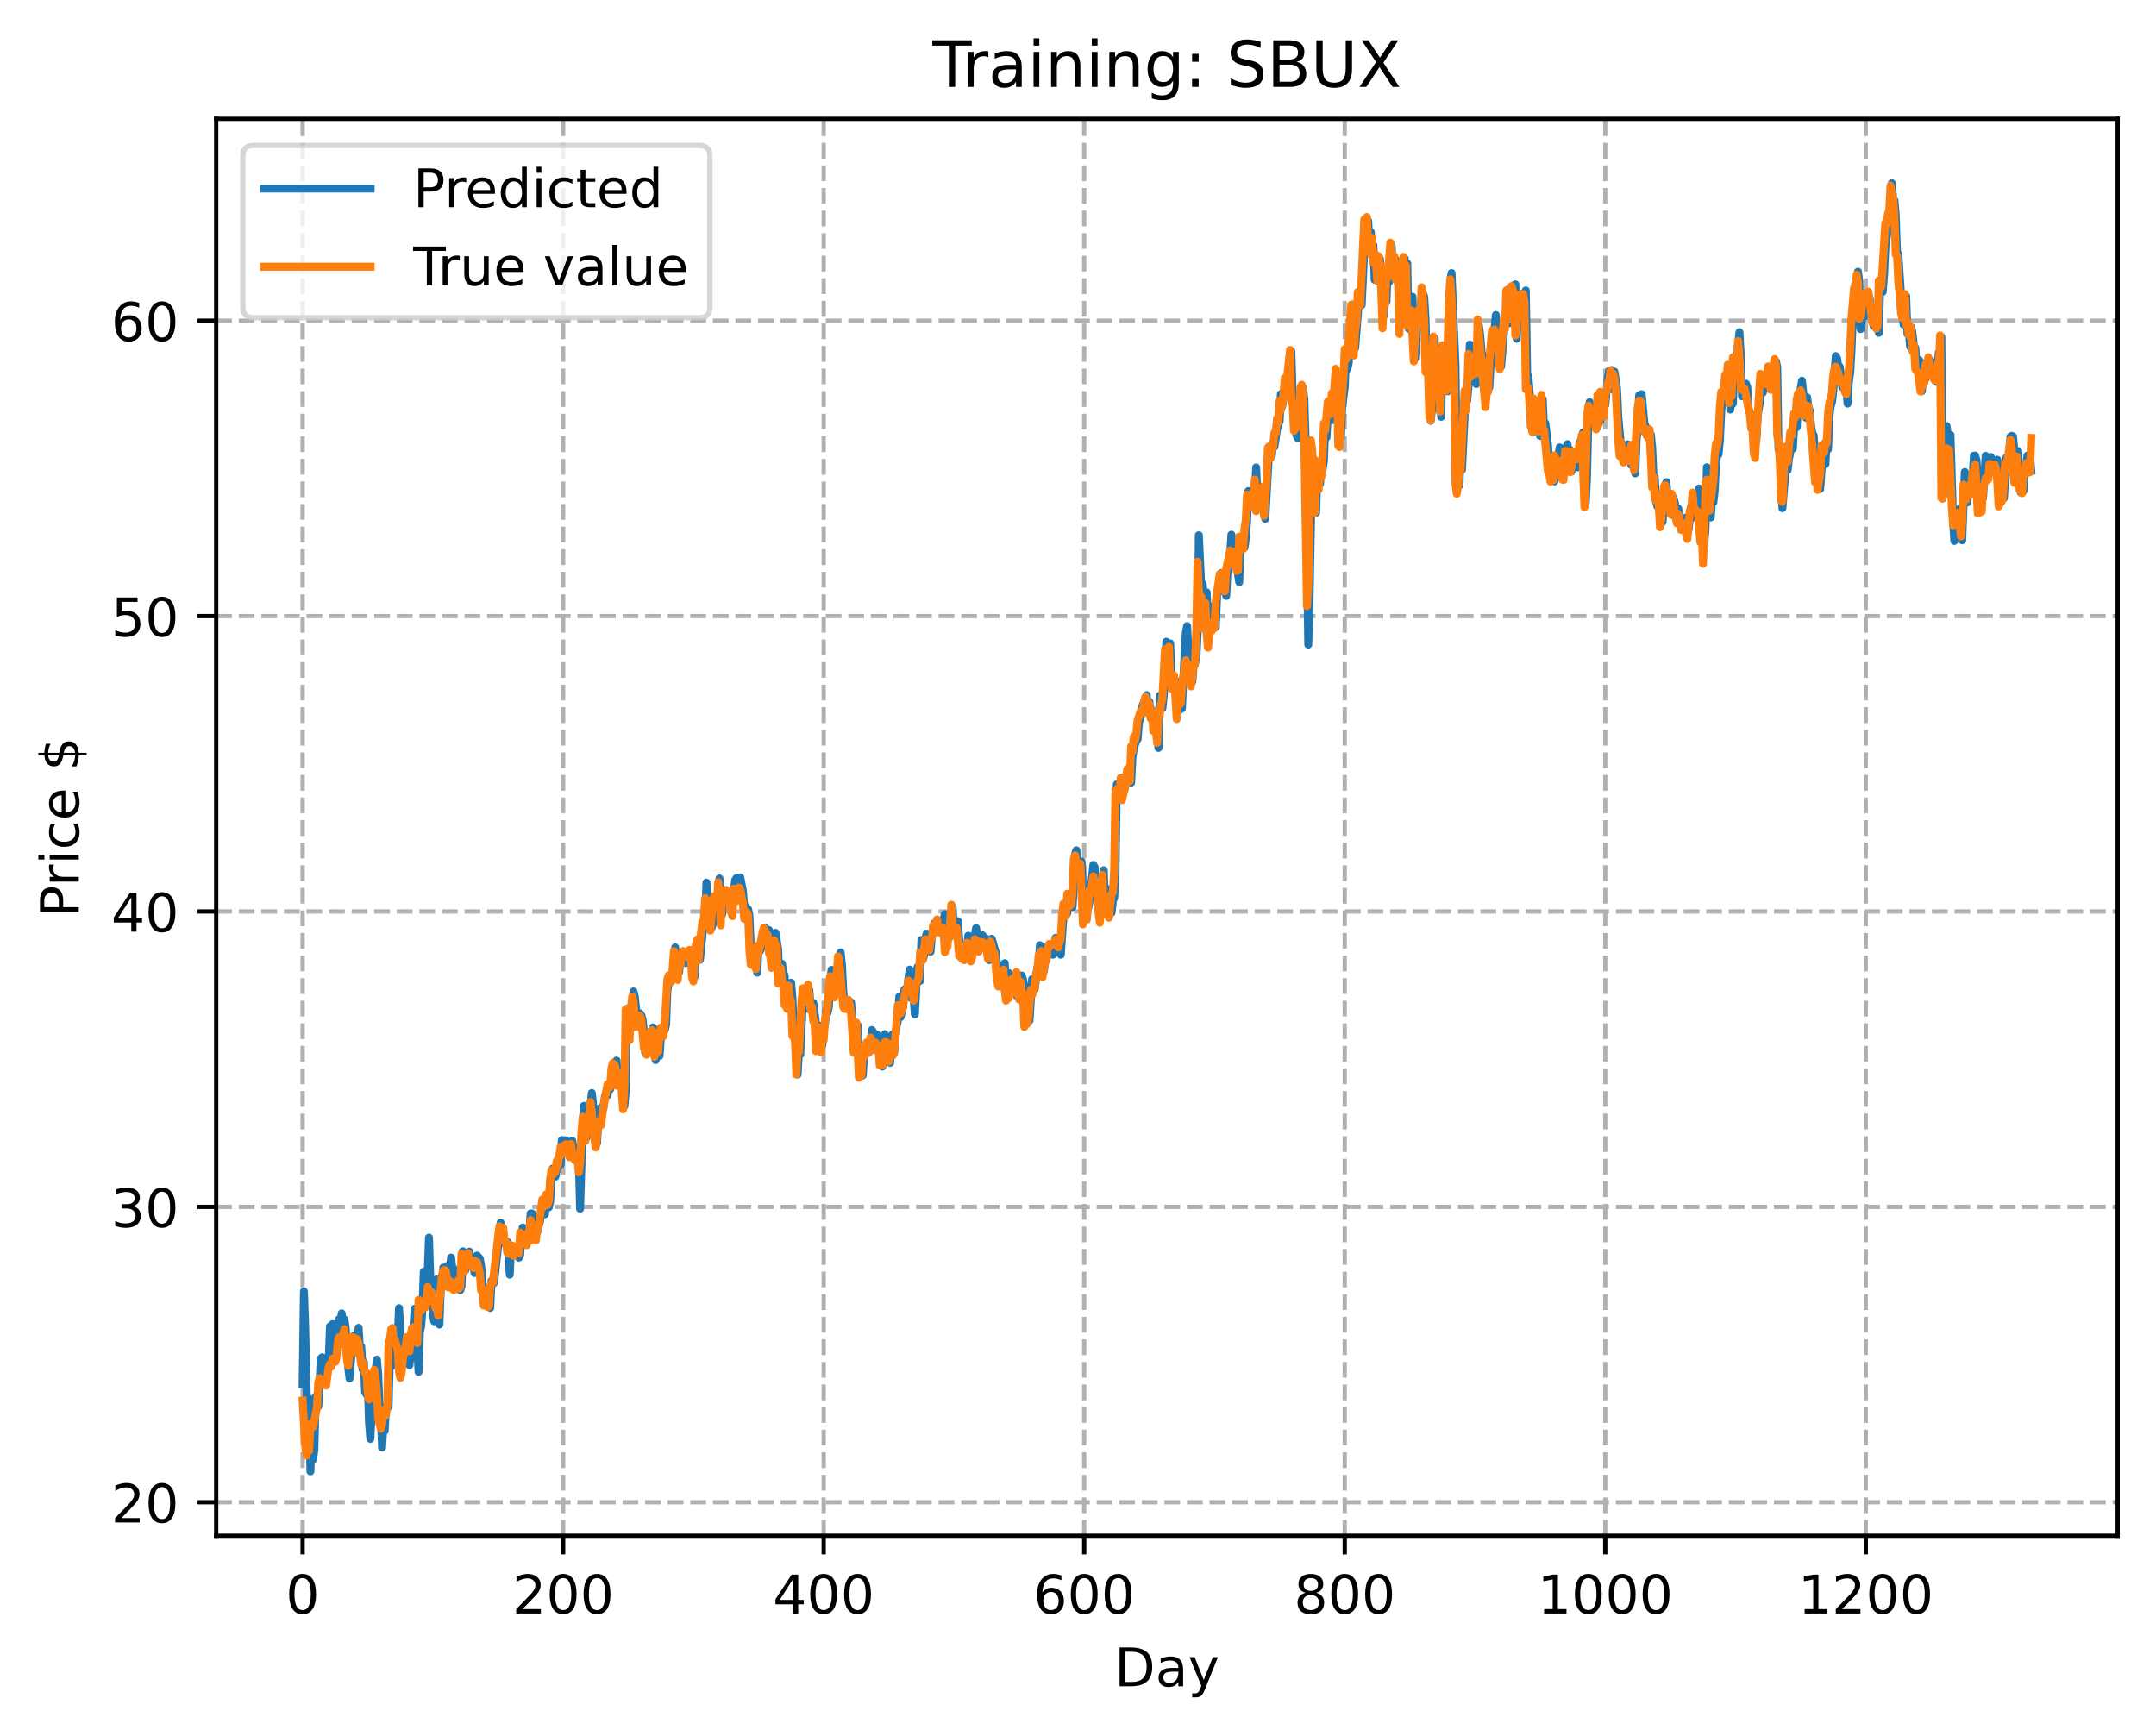 <?xml version="1.0" encoding="utf-8" standalone="no"?>
<!DOCTYPE svg PUBLIC "-//W3C//DTD SVG 1.1//EN"
  "http://www.w3.org/Graphics/SVG/1.1/DTD/svg11.dtd">
<!-- Created with matplotlib (https://matplotlib.org/) -->
<svg height="325.986pt" version="1.1" viewBox="0 0 404.923 325.986" width="404.923pt" xmlns="http://www.w3.org/2000/svg" xmlns:xlink="http://www.w3.org/1999/xlink">
 <defs>
  <style type="text/css">
*{stroke-linecap:butt;stroke-linejoin:round;}
  </style>
 </defs>
 <g id="figure_1">
  <g id="patch_1">
   <path d="M 0 325.986 
L 404.923 325.986 
L 404.923 0 
L 0 0 
z
" style="fill:#ffffff;"/>
  </g>
  <g id="axes_1">
   <g id="patch_2">
    <path d="M 40.603 288.43 
L 397.723 288.43 
L 397.723 22.318 
L 40.603 22.318 
z
" style="fill:#ffffff;"/>
   </g>
   <g id="matplotlib.axis_1">
    <g id="xtick_1">
     <g id="line2d_1">
      <path clip-path="url(#p4aa14b337a)" d="M 56.836 288.43 
L 56.836 22.318 
" style="fill:none;stroke:#b0b0b0;stroke-dasharray:2.96,1.28;stroke-dashoffset:0;stroke-width:0.8;"/>
     </g>
     <g id="line2d_2">
      <defs>
       <path d="M 0 0 
L 0 3.5 
" id="mda04c033a6" style="stroke:#000000;stroke-width:0.8;"/>
      </defs>
      <g>
       <use style="stroke:#000000;stroke-width:0.8;" x="56.836" xlink:href="#mda04c033a6" y="288.43"/>
      </g>
     </g>
     <g id="text_1">
      <!-- 0 -->
      <defs>
       <path d="M 31.781 66.406 
Q 24.172 66.406 20.328 58.906 
Q 16.5 51.422 16.5 36.375 
Q 16.5 21.391 20.328 13.891 
Q 24.172 6.391 31.781 6.391 
Q 39.453 6.391 43.281 13.891 
Q 47.125 21.391 47.125 36.375 
Q 47.125 51.422 43.281 58.906 
Q 39.453 66.406 31.781 66.406 
z
M 31.781 74.219 
Q 44.047 74.219 50.516 64.516 
Q 56.984 54.828 56.984 36.375 
Q 56.984 17.969 50.516 8.266 
Q 44.047 -1.422 31.781 -1.422 
Q 19.531 -1.422 13.062 8.266 
Q 6.594 17.969 6.594 36.375 
Q 6.594 54.828 13.062 64.516 
Q 19.531 74.219 31.781 74.219 
z
" id="DejaVuSans-48"/>
      </defs>
      <g transform="translate(53.655 303.029)scale(0.1 -0.1)">
       <use xlink:href="#DejaVuSans-48"/>
      </g>
     </g>
    </g>
    <g id="xtick_2">
     <g id="line2d_3">
      <path clip-path="url(#p4aa14b337a)" d="M 105.766 288.43 
L 105.766 22.318 
" style="fill:none;stroke:#b0b0b0;stroke-dasharray:2.96,1.28;stroke-dashoffset:0;stroke-width:0.8;"/>
     </g>
     <g id="line2d_4">
      <g>
       <use style="stroke:#000000;stroke-width:0.8;" x="105.766" xlink:href="#mda04c033a6" y="288.43"/>
      </g>
     </g>
     <g id="text_2">
      <!-- 200 -->
      <defs>
       <path d="M 19.188 8.297 
L 53.609 8.297 
L 53.609 0 
L 7.328 0 
L 7.328 8.297 
Q 12.938 14.109 22.625 23.891 
Q 32.328 33.688 34.812 36.531 
Q 39.547 41.844 41.422 45.531 
Q 43.312 49.219 43.312 52.781 
Q 43.312 58.594 39.234 62.25 
Q 35.156 65.922 28.609 65.922 
Q 23.969 65.922 18.812 64.312 
Q 13.672 62.703 7.812 59.422 
L 7.812 69.391 
Q 13.766 71.781 18.938 73 
Q 24.125 74.219 28.422 74.219 
Q 39.75 74.219 46.484 68.547 
Q 53.219 62.891 53.219 53.422 
Q 53.219 48.922 51.531 44.891 
Q 49.859 40.875 45.406 35.406 
Q 44.188 33.984 37.641 27.219 
Q 31.109 20.453 19.188 8.297 
z
" id="DejaVuSans-50"/>
      </defs>
      <g transform="translate(96.223 303.029)scale(0.1 -0.1)">
       <use xlink:href="#DejaVuSans-50"/>
       <use x="63.623" xlink:href="#DejaVuSans-48"/>
       <use x="127.246" xlink:href="#DejaVuSans-48"/>
      </g>
     </g>
    </g>
    <g id="xtick_3">
     <g id="line2d_5">
      <path clip-path="url(#p4aa14b337a)" d="M 154.697 288.43 
L 154.697 22.318 
" style="fill:none;stroke:#b0b0b0;stroke-dasharray:2.96,1.28;stroke-dashoffset:0;stroke-width:0.8;"/>
     </g>
     <g id="line2d_6">
      <g>
       <use style="stroke:#000000;stroke-width:0.8;" x="154.697" xlink:href="#mda04c033a6" y="288.43"/>
      </g>
     </g>
     <g id="text_3">
      <!-- 400 -->
      <defs>
       <path d="M 37.797 64.312 
L 12.891 25.391 
L 37.797 25.391 
z
M 35.203 72.906 
L 47.609 72.906 
L 47.609 25.391 
L 58.016 25.391 
L 58.016 17.188 
L 47.609 17.188 
L 47.609 0 
L 37.797 0 
L 37.797 17.188 
L 4.891 17.188 
L 4.891 26.703 
z
" id="DejaVuSans-52"/>
      </defs>
      <g transform="translate(145.153 303.029)scale(0.1 -0.1)">
       <use xlink:href="#DejaVuSans-52"/>
       <use x="63.623" xlink:href="#DejaVuSans-48"/>
       <use x="127.246" xlink:href="#DejaVuSans-48"/>
      </g>
     </g>
    </g>
    <g id="xtick_4">
     <g id="line2d_7">
      <path clip-path="url(#p4aa14b337a)" d="M 203.628 288.43 
L 203.628 22.318 
" style="fill:none;stroke:#b0b0b0;stroke-dasharray:2.96,1.28;stroke-dashoffset:0;stroke-width:0.8;"/>
     </g>
     <g id="line2d_8">
      <g>
       <use style="stroke:#000000;stroke-width:0.8;" x="203.628" xlink:href="#mda04c033a6" y="288.43"/>
      </g>
     </g>
     <g id="text_4">
      <!-- 600 -->
      <defs>
       <path d="M 33.016 40.375 
Q 26.375 40.375 22.484 35.828 
Q 18.609 31.297 18.609 23.391 
Q 18.609 15.531 22.484 10.953 
Q 26.375 6.391 33.016 6.391 
Q 39.656 6.391 43.531 10.953 
Q 47.406 15.531 47.406 23.391 
Q 47.406 31.297 43.531 35.828 
Q 39.656 40.375 33.016 40.375 
z
M 52.594 71.297 
L 52.594 62.312 
Q 48.875 64.062 45.094 64.984 
Q 41.312 65.922 37.594 65.922 
Q 27.828 65.922 22.672 59.328 
Q 17.531 52.734 16.797 39.406 
Q 19.672 43.656 24.016 45.922 
Q 28.375 48.188 33.594 48.188 
Q 44.578 48.188 50.953 41.516 
Q 57.328 34.859 57.328 23.391 
Q 57.328 12.156 50.688 5.359 
Q 44.047 -1.422 33.016 -1.422 
Q 20.359 -1.422 13.672 8.266 
Q 6.984 17.969 6.984 36.375 
Q 6.984 53.656 15.188 63.938 
Q 23.391 74.219 37.203 74.219 
Q 40.922 74.219 44.703 73.484 
Q 48.484 72.75 52.594 71.297 
z
" id="DejaVuSans-54"/>
      </defs>
      <g transform="translate(194.084 303.029)scale(0.1 -0.1)">
       <use xlink:href="#DejaVuSans-54"/>
       <use x="63.623" xlink:href="#DejaVuSans-48"/>
       <use x="127.246" xlink:href="#DejaVuSans-48"/>
      </g>
     </g>
    </g>
    <g id="xtick_5">
     <g id="line2d_9">
      <path clip-path="url(#p4aa14b337a)" d="M 252.558 288.43 
L 252.558 22.318 
" style="fill:none;stroke:#b0b0b0;stroke-dasharray:2.96,1.28;stroke-dashoffset:0;stroke-width:0.8;"/>
     </g>
     <g id="line2d_10">
      <g>
       <use style="stroke:#000000;stroke-width:0.8;" x="252.558" xlink:href="#mda04c033a6" y="288.43"/>
      </g>
     </g>
     <g id="text_5">
      <!-- 800 -->
      <defs>
       <path d="M 31.781 34.625 
Q 24.75 34.625 20.719 30.859 
Q 16.703 27.094 16.703 20.516 
Q 16.703 13.922 20.719 10.156 
Q 24.75 6.391 31.781 6.391 
Q 38.812 6.391 42.859 10.172 
Q 46.922 13.969 46.922 20.516 
Q 46.922 27.094 42.891 30.859 
Q 38.875 34.625 31.781 34.625 
z
M 21.922 38.812 
Q 15.578 40.375 12.031 44.719 
Q 8.5 49.078 8.5 55.328 
Q 8.5 64.062 14.719 69.141 
Q 20.953 74.219 31.781 74.219 
Q 42.672 74.219 48.875 69.141 
Q 55.078 64.062 55.078 55.328 
Q 55.078 49.078 51.531 44.719 
Q 48 40.375 41.703 38.812 
Q 48.828 37.156 52.797 32.312 
Q 56.781 27.484 56.781 20.516 
Q 56.781 9.906 50.312 4.234 
Q 43.844 -1.422 31.781 -1.422 
Q 19.734 -1.422 13.25 4.234 
Q 6.781 9.906 6.781 20.516 
Q 6.781 27.484 10.781 32.312 
Q 14.797 37.156 21.922 38.812 
z
M 18.312 54.391 
Q 18.312 48.734 21.844 45.562 
Q 25.391 42.391 31.781 42.391 
Q 38.141 42.391 41.719 45.562 
Q 45.312 48.734 45.312 54.391 
Q 45.312 60.062 41.719 63.234 
Q 38.141 66.406 31.781 66.406 
Q 25.391 66.406 21.844 63.234 
Q 18.312 60.062 18.312 54.391 
z
" id="DejaVuSans-56"/>
      </defs>
      <g transform="translate(243.015 303.029)scale(0.1 -0.1)">
       <use xlink:href="#DejaVuSans-56"/>
       <use x="63.623" xlink:href="#DejaVuSans-48"/>
       <use x="127.246" xlink:href="#DejaVuSans-48"/>
      </g>
     </g>
    </g>
    <g id="xtick_6">
     <g id="line2d_11">
      <path clip-path="url(#p4aa14b337a)" d="M 301.489 288.43 
L 301.489 22.318 
" style="fill:none;stroke:#b0b0b0;stroke-dasharray:2.96,1.28;stroke-dashoffset:0;stroke-width:0.8;"/>
     </g>
     <g id="line2d_12">
      <g>
       <use style="stroke:#000000;stroke-width:0.8;" x="301.489" xlink:href="#mda04c033a6" y="288.43"/>
      </g>
     </g>
     <g id="text_6">
      <!-- 1000 -->
      <defs>
       <path d="M 12.406 8.297 
L 28.516 8.297 
L 28.516 63.922 
L 10.984 60.406 
L 10.984 69.391 
L 28.422 72.906 
L 38.281 72.906 
L 38.281 8.297 
L 54.391 8.297 
L 54.391 0 
L 12.406 0 
z
" id="DejaVuSans-49"/>
      </defs>
      <g transform="translate(288.764 303.029)scale(0.1 -0.1)">
       <use xlink:href="#DejaVuSans-49"/>
       <use x="63.623" xlink:href="#DejaVuSans-48"/>
       <use x="127.246" xlink:href="#DejaVuSans-48"/>
       <use x="190.869" xlink:href="#DejaVuSans-48"/>
      </g>
     </g>
    </g>
    <g id="xtick_7">
     <g id="line2d_13">
      <path clip-path="url(#p4aa14b337a)" d="M 350.419 288.43 
L 350.419 22.318 
" style="fill:none;stroke:#b0b0b0;stroke-dasharray:2.96,1.28;stroke-dashoffset:0;stroke-width:0.8;"/>
     </g>
     <g id="line2d_14">
      <g>
       <use style="stroke:#000000;stroke-width:0.8;" x="350.419" xlink:href="#mda04c033a6" y="288.43"/>
      </g>
     </g>
     <g id="text_7">
      <!-- 1200 -->
      <g transform="translate(337.694 303.029)scale(0.1 -0.1)">
       <use xlink:href="#DejaVuSans-49"/>
       <use x="63.623" xlink:href="#DejaVuSans-50"/>
       <use x="127.246" xlink:href="#DejaVuSans-48"/>
       <use x="190.869" xlink:href="#DejaVuSans-48"/>
      </g>
     </g>
    </g>
    <g id="text_8">
     <!-- Day -->
     <defs>
      <path d="M 19.672 64.797 
L 19.672 8.109 
L 31.594 8.109 
Q 46.688 8.109 53.688 14.938 
Q 60.688 21.781 60.688 36.531 
Q 60.688 51.172 53.688 57.984 
Q 46.688 64.797 31.594 64.797 
z
M 9.812 72.906 
L 30.078 72.906 
Q 51.266 72.906 61.172 64.094 
Q 71.094 55.281 71.094 36.531 
Q 71.094 17.672 61.125 8.828 
Q 51.172 0 30.078 0 
L 9.812 0 
z
" id="DejaVuSans-68"/>
      <path d="M 34.281 27.484 
Q 23.391 27.484 19.188 25 
Q 14.984 22.516 14.984 16.5 
Q 14.984 11.719 18.141 8.906 
Q 21.297 6.109 26.703 6.109 
Q 34.188 6.109 38.703 11.406 
Q 43.219 16.703 43.219 25.484 
L 43.219 27.484 
z
M 52.203 31.203 
L 52.203 0 
L 43.219 0 
L 43.219 8.297 
Q 40.141 3.328 35.547 0.953 
Q 30.953 -1.422 24.312 -1.422 
Q 15.922 -1.422 10.953 3.297 
Q 6 8.016 6 15.922 
Q 6 25.141 12.172 29.828 
Q 18.359 34.516 30.609 34.516 
L 43.219 34.516 
L 43.219 35.406 
Q 43.219 41.609 39.141 45 
Q 35.062 48.391 27.688 48.391 
Q 23 48.391 18.547 47.266 
Q 14.109 46.141 10.016 43.891 
L 10.016 52.203 
Q 14.938 54.109 19.578 55.047 
Q 24.219 56 28.609 56 
Q 40.484 56 46.344 49.844 
Q 52.203 43.703 52.203 31.203 
z
" id="DejaVuSans-97"/>
      <path d="M 32.172 -5.078 
Q 28.375 -14.844 24.75 -17.812 
Q 21.141 -20.797 15.094 -20.797 
L 7.906 -20.797 
L 7.906 -13.281 
L 13.188 -13.281 
Q 16.891 -13.281 18.938 -11.516 
Q 21 -9.766 23.484 -3.219 
L 25.094 0.875 
L 2.984 54.688 
L 12.5 54.688 
L 29.594 11.922 
L 46.688 54.688 
L 56.203 54.688 
z
" id="DejaVuSans-121"/>
     </defs>
     <g transform="translate(209.29 316.707)scale(0.1 -0.1)">
      <use xlink:href="#DejaVuSans-68"/>
      <use x="77.002" xlink:href="#DejaVuSans-97"/>
      <use x="138.281" xlink:href="#DejaVuSans-121"/>
     </g>
    </g>
   </g>
   <g id="matplotlib.axis_2">
    <g id="ytick_1">
     <g id="line2d_15">
      <path clip-path="url(#p4aa14b337a)" d="M 40.603 282.144 
L 397.723 282.144 
" style="fill:none;stroke:#b0b0b0;stroke-dasharray:2.96,1.28;stroke-dashoffset:0;stroke-width:0.8;"/>
     </g>
     <g id="line2d_16">
      <defs>
       <path d="M 0 0 
L -3.5 0 
" id="mb3873184c6" style="stroke:#000000;stroke-width:0.8;"/>
      </defs>
      <g>
       <use style="stroke:#000000;stroke-width:0.8;" x="40.603" xlink:href="#mb3873184c6" y="282.144"/>
      </g>
     </g>
     <g id="text_9">
      <!-- 20 -->
      <g transform="translate(20.878 285.943)scale(0.1 -0.1)">
       <use xlink:href="#DejaVuSans-50"/>
       <use x="63.623" xlink:href="#DejaVuSans-48"/>
      </g>
     </g>
    </g>
    <g id="ytick_2">
     <g id="line2d_17">
      <path clip-path="url(#p4aa14b337a)" d="M 40.603 226.665 
L 397.723 226.665 
" style="fill:none;stroke:#b0b0b0;stroke-dasharray:2.96,1.28;stroke-dashoffset:0;stroke-width:0.8;"/>
     </g>
     <g id="line2d_18">
      <g>
       <use style="stroke:#000000;stroke-width:0.8;" x="40.603" xlink:href="#mb3873184c6" y="226.665"/>
      </g>
     </g>
     <g id="text_10">
      <!-- 30 -->
      <defs>
       <path d="M 40.578 39.312 
Q 47.656 37.797 51.625 33 
Q 55.609 28.219 55.609 21.188 
Q 55.609 10.406 48.188 4.484 
Q 40.766 -1.422 27.094 -1.422 
Q 22.516 -1.422 17.656 -0.516 
Q 12.797 0.391 7.625 2.203 
L 7.625 11.719 
Q 11.719 9.328 16.594 8.109 
Q 21.484 6.891 26.812 6.891 
Q 36.078 6.891 40.938 10.547 
Q 45.797 14.203 45.797 21.188 
Q 45.797 27.641 41.281 31.266 
Q 36.766 34.906 28.719 34.906 
L 20.219 34.906 
L 20.219 43.016 
L 29.109 43.016 
Q 36.375 43.016 40.234 45.922 
Q 44.094 48.828 44.094 54.297 
Q 44.094 59.906 40.109 62.906 
Q 36.141 65.922 28.719 65.922 
Q 24.656 65.922 20.016 65.031 
Q 15.375 64.156 9.812 62.312 
L 9.812 71.094 
Q 15.438 72.656 20.344 73.438 
Q 25.25 74.219 29.594 74.219 
Q 40.828 74.219 47.359 69.109 
Q 53.906 64.016 53.906 55.328 
Q 53.906 49.266 50.438 45.094 
Q 46.969 40.922 40.578 39.312 
z
" id="DejaVuSans-51"/>
      </defs>
      <g transform="translate(20.878 230.464)scale(0.1 -0.1)">
       <use xlink:href="#DejaVuSans-51"/>
       <use x="63.623" xlink:href="#DejaVuSans-48"/>
      </g>
     </g>
    </g>
    <g id="ytick_3">
     <g id="line2d_19">
      <path clip-path="url(#p4aa14b337a)" d="M 40.603 171.185 
L 397.723 171.185 
" style="fill:none;stroke:#b0b0b0;stroke-dasharray:2.96,1.28;stroke-dashoffset:0;stroke-width:0.8;"/>
     </g>
     <g id="line2d_20">
      <g>
       <use style="stroke:#000000;stroke-width:0.8;" x="40.603" xlink:href="#mb3873184c6" y="171.185"/>
      </g>
     </g>
     <g id="text_11">
      <!-- 40 -->
      <g transform="translate(20.878 174.985)scale(0.1 -0.1)">
       <use xlink:href="#DejaVuSans-52"/>
       <use x="63.623" xlink:href="#DejaVuSans-48"/>
      </g>
     </g>
    </g>
    <g id="ytick_4">
     <g id="line2d_21">
      <path clip-path="url(#p4aa14b337a)" d="M 40.603 115.706 
L 397.723 115.706 
" style="fill:none;stroke:#b0b0b0;stroke-dasharray:2.96,1.28;stroke-dashoffset:0;stroke-width:0.8;"/>
     </g>
     <g id="line2d_22">
      <g>
       <use style="stroke:#000000;stroke-width:0.8;" x="40.603" xlink:href="#mb3873184c6" y="115.706"/>
      </g>
     </g>
     <g id="text_12">
      <!-- 50 -->
      <defs>
       <path d="M 10.797 72.906 
L 49.516 72.906 
L 49.516 64.594 
L 19.828 64.594 
L 19.828 46.734 
Q 21.969 47.469 24.109 47.828 
Q 26.266 48.188 28.422 48.188 
Q 40.625 48.188 47.75 41.5 
Q 54.891 34.812 54.891 23.391 
Q 54.891 11.625 47.562 5.094 
Q 40.234 -1.422 26.906 -1.422 
Q 22.312 -1.422 17.547 -0.641 
Q 12.797 0.141 7.719 1.703 
L 7.719 11.625 
Q 12.109 9.234 16.797 8.062 
Q 21.484 6.891 26.703 6.891 
Q 35.156 6.891 40.078 11.328 
Q 45.016 15.766 45.016 23.391 
Q 45.016 31 40.078 35.438 
Q 35.156 39.891 26.703 39.891 
Q 22.75 39.891 18.812 39.016 
Q 14.891 38.141 10.797 36.281 
z
" id="DejaVuSans-53"/>
      </defs>
      <g transform="translate(20.878 119.505)scale(0.1 -0.1)">
       <use xlink:href="#DejaVuSans-53"/>
       <use x="63.623" xlink:href="#DejaVuSans-48"/>
      </g>
     </g>
    </g>
    <g id="ytick_5">
     <g id="line2d_23">
      <path clip-path="url(#p4aa14b337a)" d="M 40.603 60.227 
L 397.723 60.227 
" style="fill:none;stroke:#b0b0b0;stroke-dasharray:2.96,1.28;stroke-dashoffset:0;stroke-width:0.8;"/>
     </g>
     <g id="line2d_24">
      <g>
       <use style="stroke:#000000;stroke-width:0.8;" x="40.603" xlink:href="#mb3873184c6" y="60.227"/>
      </g>
     </g>
     <g id="text_13">
      <!-- 60 -->
      <g transform="translate(20.878 64.026)scale(0.1 -0.1)">
       <use xlink:href="#DejaVuSans-54"/>
       <use x="63.623" xlink:href="#DejaVuSans-48"/>
      </g>
     </g>
    </g>
    <g id="text_14">
     <!-- Price $ -->
     <defs>
      <path d="M 19.672 64.797 
L 19.672 37.406 
L 32.078 37.406 
Q 38.969 37.406 42.719 40.969 
Q 46.484 44.531 46.484 51.125 
Q 46.484 57.672 42.719 61.234 
Q 38.969 64.797 32.078 64.797 
z
M 9.812 72.906 
L 32.078 72.906 
Q 44.344 72.906 50.609 67.359 
Q 56.891 61.812 56.891 51.125 
Q 56.891 40.328 50.609 34.812 
Q 44.344 29.297 32.078 29.297 
L 19.672 29.297 
L 19.672 0 
L 9.812 0 
z
" id="DejaVuSans-80"/>
      <path d="M 41.109 46.297 
Q 39.594 47.172 37.812 47.578 
Q 36.031 48 33.891 48 
Q 26.266 48 22.188 43.047 
Q 18.109 38.094 18.109 28.812 
L 18.109 0 
L 9.078 0 
L 9.078 54.688 
L 18.109 54.688 
L 18.109 46.188 
Q 20.953 51.172 25.484 53.578 
Q 30.031 56 36.531 56 
Q 37.453 56 38.578 55.875 
Q 39.703 55.766 41.062 55.516 
z
" id="DejaVuSans-114"/>
      <path d="M 9.422 54.688 
L 18.406 54.688 
L 18.406 0 
L 9.422 0 
z
M 9.422 75.984 
L 18.406 75.984 
L 18.406 64.594 
L 9.422 64.594 
z
" id="DejaVuSans-105"/>
      <path d="M 48.781 52.594 
L 48.781 44.188 
Q 44.969 46.297 41.141 47.344 
Q 37.312 48.391 33.406 48.391 
Q 24.656 48.391 19.812 42.844 
Q 14.984 37.312 14.984 27.297 
Q 14.984 17.281 19.812 11.734 
Q 24.656 6.203 33.406 6.203 
Q 37.312 6.203 41.141 7.25 
Q 44.969 8.297 48.781 10.406 
L 48.781 2.094 
Q 45.016 0.344 40.984 -0.531 
Q 36.969 -1.422 32.422 -1.422 
Q 20.062 -1.422 12.781 6.344 
Q 5.516 14.109 5.516 27.297 
Q 5.516 40.672 12.859 48.328 
Q 20.219 56 33.016 56 
Q 37.156 56 41.109 55.141 
Q 45.062 54.297 48.781 52.594 
z
" id="DejaVuSans-99"/>
      <path d="M 56.203 29.594 
L 56.203 25.203 
L 14.891 25.203 
Q 15.484 15.922 20.484 11.062 
Q 25.484 6.203 34.422 6.203 
Q 39.594 6.203 44.453 7.469 
Q 49.312 8.734 54.109 11.281 
L 54.109 2.781 
Q 49.266 0.734 44.188 -0.344 
Q 39.109 -1.422 33.891 -1.422 
Q 20.797 -1.422 13.156 6.188 
Q 5.516 13.812 5.516 26.812 
Q 5.516 40.234 12.766 48.109 
Q 20.016 56 32.328 56 
Q 43.359 56 49.781 48.891 
Q 56.203 41.797 56.203 29.594 
z
M 47.219 32.234 
Q 47.125 39.594 43.094 43.984 
Q 39.062 48.391 32.422 48.391 
Q 24.906 48.391 20.391 44.141 
Q 15.875 39.891 15.188 32.172 
z
" id="DejaVuSans-101"/>
      <path id="DejaVuSans-32"/>
      <path d="M 33.797 -14.703 
L 28.906 -14.703 
L 28.859 0 
Q 23.734 0.094 18.609 1.188 
Q 13.484 2.297 8.297 4.5 
L 8.297 13.281 
Q 13.281 10.156 18.375 8.562 
Q 23.484 6.984 28.906 6.938 
L 28.906 29.203 
Q 18.109 30.953 13.203 35.156 
Q 8.297 39.359 8.297 46.688 
Q 8.297 54.641 13.625 59.219 
Q 18.953 63.812 28.906 64.5 
L 28.906 75.984 
L 33.797 75.984 
L 33.797 64.656 
Q 38.328 64.453 42.578 63.688 
Q 46.828 62.938 50.875 61.625 
L 50.875 53.078 
Q 46.828 55.125 42.547 56.25 
Q 38.281 57.375 33.797 57.562 
L 33.797 36.719 
Q 44.875 35.016 50.094 30.609 
Q 55.328 26.219 55.328 18.609 
Q 55.328 10.359 49.781 5.594 
Q 44.234 0.828 33.797 0.094 
z
M 28.906 37.594 
L 28.906 57.625 
Q 23.25 56.984 20.266 54.391 
Q 17.281 51.812 17.281 47.516 
Q 17.281 43.312 20.031 40.969 
Q 22.797 38.625 28.906 37.594 
z
M 33.797 28.219 
L 33.797 7.078 
Q 39.984 7.906 43.141 10.594 
Q 46.297 13.281 46.297 17.672 
Q 46.297 21.969 43.281 24.5 
Q 40.281 27.047 33.797 28.219 
z
" id="DejaVuSans-36"/>
     </defs>
     <g transform="translate(14.798 172.342)rotate(-90)scale(0.1 -0.1)">
      <use xlink:href="#DejaVuSans-80"/>
      <use x="58.553" xlink:href="#DejaVuSans-114"/>
      <use x="99.666" xlink:href="#DejaVuSans-105"/>
      <use x="127.449" xlink:href="#DejaVuSans-99"/>
      <use x="182.43" xlink:href="#DejaVuSans-101"/>
      <use x="243.953" xlink:href="#DejaVuSans-32"/>
      <use x="275.74" xlink:href="#DejaVuSans-36"/>
     </g>
    </g>
   </g>
   <g id="line2d_25">
    <path clip-path="url(#p4aa14b337a)" d="M 56.836 259.942 
L 57.081 242.54 
L 57.325 249.629 
L 57.814 271.288 
L 58.059 262.713 
L 58.304 276.334 
L 58.548 264.766 
L 58.793 274.075 
L 59.038 272.322 
L 59.282 262.301 
L 59.527 262.404 
L 59.772 264.142 
L 60.261 255.143 
L 60.506 254.916 
L 60.75 258.596 
L 60.995 255.629 
L 61.484 257.936 
L 61.729 255.876 
L 61.974 249.106 
L 62.218 255.004 
L 62.463 248.684 
L 62.708 250.548 
L 62.952 250.172 
L 63.197 252.71 
L 63.441 249.155 
L 63.686 247.763 
L 63.931 249.052 
L 64.175 246.669 
L 64.42 249.339 
L 64.665 247.802 
L 64.909 249.245 
L 65.399 256.712 
L 65.643 258.89 
L 66.133 252.793 
L 66.377 250.958 
L 66.622 251.629 
L 66.867 251.111 
L 67.111 252.281 
L 67.356 249.378 
L 67.601 253.516 
L 67.845 252.913 
L 68.09 257.139 
L 68.335 255.777 
L 68.579 261.452 
L 68.824 261.88 
L 69.069 259.894 
L 69.313 267.258 
L 69.558 270.241 
L 69.802 265.194 
L 70.047 266.014 
L 70.536 257.455 
L 70.781 255.355 
L 71.026 258.037 
L 71.27 264.085 
L 71.515 265.411 
L 71.76 271.848 
L 72.004 267.477 
L 72.249 268.731 
L 72.494 264.109 
L 72.738 263.894 
L 72.983 264.228 
L 73.228 254.206 
L 73.472 256.669 
L 73.717 251.697 
L 73.962 251.756 
L 74.206 249.83 
L 74.696 251.257 
L 74.94 245.685 
L 75.185 249.502 
L 75.429 255.156 
L 75.674 251.678 
L 75.919 254.647 
L 76.163 255.955 
L 76.408 255.917 
L 76.653 252.266 
L 76.897 256.392 
L 77.142 254.211 
L 77.387 253.233 
L 77.876 245.794 
L 78.121 247.878 
L 78.61 257.663 
L 78.855 250.093 
L 79.099 249.105 
L 79.344 245.674 
L 79.589 238.836 
L 79.833 239.121 
L 80.078 240.699 
L 80.323 239.097 
L 80.567 232.437 
L 80.812 240.184 
L 81.301 246.78 
L 81.546 248.155 
L 82.035 240.296 
L 82.524 248.769 
L 82.769 242.323 
L 83.014 240.692 
L 83.258 238.077 
L 83.748 238.042 
L 83.992 237.754 
L 84.237 238.228 
L 84.482 238.234 
L 84.726 236.201 
L 84.971 238.328 
L 85.216 238.306 
L 85.46 241.345 
L 85.95 239.155 
L 86.439 242.316 
L 86.684 241.526 
L 86.928 235.007 
L 87.173 237.57 
L 87.417 238.538 
L 87.662 237.232 
L 87.907 237.143 
L 88.151 235.08 
L 88.396 236.472 
L 88.885 237.833 
L 89.13 239.089 
L 89.375 236.591 
L 89.619 235.809 
L 90.109 236.37 
L 90.353 237.722 
L 90.843 243.419 
L 91.087 242.406 
L 91.332 244.835 
L 91.577 242.573 
L 92.066 245.626 
L 92.311 240.568 
L 92.555 241.128 
L 92.8 240.924 
L 94.023 229.647 
L 94.268 231.978 
L 95.002 233.787 
L 95.246 233.209 
L 95.491 235.326 
L 95.736 239.398 
L 95.98 233.922 
L 96.225 235.011 
L 96.47 234.458 
L 96.714 234.941 
L 96.959 235.688 
L 97.204 235.254 
L 97.448 236.202 
L 97.693 235.716 
L 97.938 231.791 
L 98.182 230.555 
L 98.427 230.926 
L 98.672 232.135 
L 99.161 232.678 
L 99.405 231.798 
L 99.65 227.905 
L 99.895 227.893 
L 100.139 232.192 
L 100.384 229.766 
L 100.629 230.911 
L 100.873 231.455 
L 101.363 229.605 
L 101.852 226.884 
L 102.097 226.166 
L 102.341 228.055 
L 102.831 224.325 
L 103.075 226.757 
L 103.32 225.676 
L 103.565 221.562 
L 103.809 219.484 
L 104.054 220.562 
L 104.299 221.001 
L 104.543 219.841 
L 104.788 217.766 
L 105.032 218.858 
L 105.277 218.721 
L 105.522 214.129 
L 105.766 215.838 
L 106.011 215.717 
L 106.256 214.165 
L 106.5 215.224 
L 106.745 215.102 
L 106.99 215.595 
L 107.234 216.63 
L 107.479 214.26 
L 107.968 217.429 
L 108.213 216.739 
L 108.458 217.047 
L 108.702 217.681 
L 108.947 227.01 
L 109.436 211.011 
L 109.681 207.697 
L 110.17 213.63 
L 110.415 209.229 
L 110.66 210.019 
L 111.149 205.281 
L 111.393 207.558 
L 111.638 210.96 
L 112.127 214.674 
L 112.372 210.441 
L 112.617 208.194 
L 112.861 208.712 
L 113.106 207.812 
L 113.351 208.01 
L 113.595 206.057 
L 113.84 205.214 
L 114.085 205.738 
L 114.329 204.15 
L 114.574 204.614 
L 115.308 199.596 
L 115.553 199.881 
L 115.797 199.185 
L 116.042 203.037 
L 116.287 202.111 
L 116.531 200.739 
L 116.776 201.079 
L 117.265 207.733 
L 117.51 204.917 
L 117.754 189.473 
L 117.999 193.16 
L 118.244 192.545 
L 118.488 193.201 
L 118.978 186.209 
L 119.222 187.233 
L 119.712 191.784 
L 119.956 191.391 
L 120.201 190.322 
L 120.446 190.69 
L 120.69 191.542 
L 120.935 193.982 
L 121.18 197.743 
L 121.424 194.947 
L 121.914 196.349 
L 122.158 194.858 
L 122.648 192.975 
L 122.892 193.436 
L 123.137 199.098 
L 123.626 196.251 
L 123.871 198.302 
L 124.115 194.857 
L 124.36 193.224 
L 124.605 193.26 
L 124.849 193.46 
L 125.094 192.418 
L 125.339 186.098 
L 125.583 184.533 
L 125.828 184.264 
L 126.073 183.413 
L 126.317 183.015 
L 126.562 180.999 
L 126.807 177.935 
L 127.051 179.845 
L 127.296 179.292 
L 127.541 182.59 
L 127.785 180.243 
L 128.03 179.648 
L 128.275 179.819 
L 128.519 178.765 
L 128.764 180.87 
L 129.008 180.237 
L 129.498 180.672 
L 129.742 179.626 
L 130.476 183.432 
L 130.721 178.699 
L 130.966 176.946 
L 131.21 176.559 
L 131.455 180.269 
L 132.189 173.022 
L 132.434 173.164 
L 132.678 165.766 
L 133.168 172.926 
L 133.412 171.443 
L 133.657 174.199 
L 133.902 173.49 
L 134.146 168.87 
L 134.391 168.392 
L 134.636 168.743 
L 134.88 169.691 
L 135.125 164.991 
L 135.369 167.12 
L 135.614 171.756 
L 135.859 168.138 
L 136.103 168.288 
L 136.348 169.482 
L 136.837 168.964 
L 137.082 169.105 
L 137.327 168.575 
L 137.571 170.093 
L 138.061 165.309 
L 138.305 164.936 
L 138.55 166.895 
L 139.039 164.787 
L 139.529 167.373 
L 139.773 170.477 
L 140.018 170.227 
L 140.263 171.985 
L 140.507 170.754 
L 140.752 172.022 
L 140.996 177.88 
L 141.241 180.083 
L 141.486 180.15 
L 141.73 180.912 
L 141.975 180.393 
L 142.22 182.675 
L 142.464 177.735 
L 142.709 178.688 
L 142.954 178.173 
L 143.198 176.504 
L 143.443 175.98 
L 143.688 174.275 
L 143.932 174.803 
L 144.177 175.045 
L 144.422 174.684 
L 144.666 177.659 
L 144.911 177.287 
L 145.156 179.092 
L 145.4 178.279 
L 145.645 175.203 
L 146.134 178.258 
L 146.379 184.57 
L 146.624 183.933 
L 146.868 180.999 
L 147.113 182.921 
L 147.357 183.163 
L 147.602 187.458 
L 147.847 187.702 
L 148.091 189.154 
L 148.581 184.565 
L 148.825 187.516 
L 149.07 193.44 
L 149.315 192.899 
L 149.559 195.727 
L 149.804 201.805 
L 150.049 197.066 
L 150.293 198.046 
L 150.783 188.152 
L 151.027 187.175 
L 151.272 189.439 
L 151.517 189.152 
L 151.761 186.685 
L 152.006 185.951 
L 152.251 189.739 
L 152.74 188.346 
L 153.229 192.049 
L 153.474 196.715 
L 153.963 192.678 
L 154.208 196.402 
L 154.452 196.282 
L 154.697 193.426 
L 154.942 192.17 
L 155.186 189.766 
L 155.431 190.184 
L 155.676 189.053 
L 155.92 184.583 
L 156.165 182.166 
L 156.41 184.993 
L 156.654 186.433 
L 157.144 185.797 
L 157.388 181.271 
L 157.633 179.678 
L 157.878 178.891 
L 158.122 181.21 
L 158.367 186.195 
L 158.612 188.701 
L 158.856 188.229 
L 159.101 188.167 
L 159.345 188.889 
L 159.835 188.252 
L 160.569 197.286 
L 160.813 196.659 
L 161.058 192.551 
L 161.547 200.599 
L 161.792 202.058 
L 162.037 201.975 
L 162.281 198.16 
L 162.771 197.471 
L 163.015 196.063 
L 163.26 197.558 
L 163.749 193.458 
L 163.994 193.81 
L 164.239 196.186 
L 164.483 195.779 
L 164.728 194.35 
L 164.972 195.925 
L 165.217 195.177 
L 165.706 200.318 
L 165.951 198.936 
L 166.196 194.239 
L 166.44 195.008 
L 166.685 195.025 
L 166.93 196.448 
L 167.174 199.614 
L 167.664 194.251 
L 167.908 197.78 
L 168.398 192.676 
L 168.642 191.651 
L 168.887 187.199 
L 169.132 191.034 
L 169.621 189.102 
L 169.866 185.841 
L 170.11 186.591 
L 170.355 185.678 
L 170.844 182.111 
L 171.089 187.426 
L 171.333 186.696 
L 171.578 187.21 
L 171.823 190.491 
L 172.312 181.651 
L 172.557 181.608 
L 172.801 184.223 
L 173.046 176.541 
L 173.291 180.325 
L 173.535 179.522 
L 173.78 176.25 
L 174.025 175.346 
L 174.269 177.454 
L 174.514 177.112 
L 174.759 178.746 
L 175.003 175.9 
L 175.493 173.413 
L 175.982 174.885 
L 176.227 173.03 
L 176.471 174.577 
L 176.716 175.188 
L 176.96 175.006 
L 177.205 172.787 
L 177.45 171.689 
L 177.694 176.432 
L 177.939 175.74 
L 178.184 176.294 
L 178.918 170.439 
L 179.162 174.767 
L 179.407 173.791 
L 179.652 174.424 
L 179.896 173.015 
L 180.386 179.551 
L 180.63 178.429 
L 180.875 178.446 
L 181.12 180.161 
L 181.364 178.832 
L 181.609 178.674 
L 181.854 175.734 
L 182.343 178.3 
L 182.588 176.887 
L 182.832 178.772 
L 183.077 175.746 
L 183.321 174.307 
L 183.566 176.142 
L 183.811 176.28 
L 184.055 176.919 
L 184.545 175.67 
L 184.789 177.59 
L 185.034 177.823 
L 185.279 176.325 
L 185.768 180.318 
L 186.257 176.316 
L 186.991 178.842 
L 187.481 182.846 
L 187.725 185.191 
L 187.97 185.257 
L 188.459 181.978 
L 188.704 180.899 
L 188.948 185.654 
L 189.193 186.556 
L 189.438 182.751 
L 189.682 186.458 
L 189.927 184.495 
L 190.416 183.669 
L 190.661 186.428 
L 190.906 186.984 
L 191.15 182.997 
L 191.395 185.251 
L 191.64 186.201 
L 191.884 183.228 
L 192.129 183.946 
L 192.374 185.303 
L 192.618 190.269 
L 192.863 189.952 
L 193.108 191.418 
L 193.352 191.668 
L 193.842 183.911 
L 194.086 186.251 
L 194.331 185.833 
L 194.82 181.748 
L 195.065 181.196 
L 195.309 177.527 
L 195.554 180.033 
L 195.799 177.844 
L 196.043 182.416 
L 196.533 178.453 
L 196.777 179.141 
L 197.022 179.294 
L 197.267 177.496 
L 197.756 179.306 
L 198.001 177.069 
L 198.245 176.153 
L 198.49 176.652 
L 198.735 178.464 
L 198.979 178.604 
L 199.224 179.319 
L 199.713 172.324 
L 199.958 169.81 
L 200.203 170.113 
L 200.447 171.534 
L 200.692 168.017 
L 200.936 168.589 
L 201.181 170.297 
L 201.426 170.369 
L 201.67 167 
L 201.915 160.387 
L 202.16 159.702 
L 202.404 162.915 
L 202.649 163.15 
L 203.138 161.808 
L 203.628 172.721 
L 203.872 171.181 
L 204.117 168.593 
L 204.362 170.664 
L 204.606 169.378 
L 204.851 166.436 
L 205.096 164.847 
L 205.34 162.435 
L 205.585 162.875 
L 205.83 166.632 
L 206.074 165.07 
L 206.808 171.543 
L 207.297 163.434 
L 207.542 171.351 
L 207.787 170.522 
L 208.031 166.981 
L 208.276 168.665 
L 208.521 171.164 
L 208.765 171.392 
L 209.01 169.177 
L 209.255 168.649 
L 209.499 164.235 
L 209.744 147.323 
L 209.989 148.628 
L 210.233 147.157 
L 210.478 147.684 
L 210.723 146.051 
L 210.967 148.984 
L 211.212 148.24 
L 211.457 145.74 
L 211.701 145.995 
L 211.946 144.455 
L 212.435 146.981 
L 212.68 142.229 
L 212.924 140.661 
L 213.414 139.051 
L 213.658 138.824 
L 213.903 135.644 
L 214.148 134.981 
L 214.637 132.336 
L 214.882 132.643 
L 215.371 130.554 
L 215.616 133.907 
L 215.86 131.797 
L 216.105 134.507 
L 216.35 133.323 
L 216.594 133.978 
L 216.839 136.779 
L 217.084 135.909 
L 217.328 136.636 
L 217.573 140.469 
L 217.818 130.673 
L 218.062 132.706 
L 218.307 133.027 
L 218.551 130.823 
L 218.796 127.225 
L 219.041 120.528 
L 219.285 120.854 
L 219.53 121.498 
L 219.775 120.845 
L 220.019 127.285 
L 220.264 129.349 
L 220.509 127.756 
L 220.753 127.769 
L 220.998 128.375 
L 221.243 133.808 
L 221.487 132.165 
L 221.732 131.281 
L 221.977 133.079 
L 222.466 123.327 
L 222.711 118.885 
L 222.955 117.582 
L 223.2 122.268 
L 223.445 123.849 
L 223.689 122.894 
L 223.934 127.991 
L 224.179 124.824 
L 224.423 123.71 
L 224.668 124.013 
L 224.912 119.19 
L 225.157 100.518 
L 225.646 110.885 
L 225.891 109.689 
L 226.136 115.292 
L 226.625 111.252 
L 226.87 117.042 
L 227.114 118.159 
L 227.359 117.787 
L 227.604 113.935 
L 227.848 117.224 
L 228.093 117.104 
L 228.338 117.756 
L 228.582 111.898 
L 228.827 111.196 
L 229.316 107.647 
L 229.561 109.823 
L 229.806 107.956 
L 230.05 107.523 
L 230.295 111.919 
L 230.539 107.353 
L 231.029 104.29 
L 231.273 100.417 
L 231.518 103.585 
L 231.763 101.768 
L 232.007 105.559 
L 232.252 105.979 
L 232.741 109.328 
L 232.986 101.725 
L 233.231 102.435 
L 233.475 100.869 
L 233.72 102.857 
L 233.965 101.217 
L 234.209 97.981 
L 234.454 92.235 
L 234.699 93.474 
L 235.188 92.341 
L 235.433 94.692 
L 235.677 92.965 
L 235.922 87.79 
L 236.167 93.661 
L 236.411 93.867 
L 236.656 93.473 
L 236.9 92.396 
L 237.145 92.469 
L 237.39 91.776 
L 237.634 97.442 
L 238.368 84.297 
L 238.613 83.776 
L 238.858 85.57 
L 239.102 83.161 
L 239.347 83.917 
L 239.836 80.602 
L 240.326 79.122 
L 240.57 74.005 
L 240.815 76.273 
L 241.304 72.658 
L 241.549 71.824 
L 241.794 71.92 
L 242.038 70.413 
L 242.527 65.977 
L 242.772 74.278 
L 243.017 74.038 
L 243.261 79.973 
L 243.506 81.785 
L 243.751 82.287 
L 243.995 79.433 
L 244.24 78.651 
L 244.485 74.767 
L 244.729 72.861 
L 244.974 74.963 
L 245.219 83.421 
L 245.708 121.067 
L 245.953 112.161 
L 246.442 85.392 
L 246.931 90.375 
L 247.176 96.287 
L 247.421 88.66 
L 247.665 90.239 
L 247.91 90.878 
L 248.155 86.75 
L 248.399 88.193 
L 248.644 86.545 
L 248.888 80.099 
L 249.133 82.129 
L 249.378 77.948 
L 249.867 75.943 
L 250.112 78.902 
L 250.356 73.706 
L 250.601 76.688 
L 251.09 70.296 
L 251.335 70.866 
L 251.58 81.081 
L 251.824 82.248 
L 252.069 76.599 
L 252.558 72.655 
L 252.803 66.759 
L 253.048 69.313 
L 253.292 68.207 
L 254.026 57.204 
L 254.271 60.04 
L 254.515 65.385 
L 255.005 59.187 
L 255.249 55.296 
L 255.494 55.955 
L 255.739 57.297 
L 256.228 46.676 
L 256.473 41.371 
L 256.717 45.302 
L 256.962 41.513 
L 257.207 46.554 
L 257.451 43.598 
L 257.696 47.591 
L 257.941 46.025 
L 258.185 52.549 
L 258.43 47.922 
L 258.919 52.702 
L 259.164 48.604 
L 259.653 53.564 
L 259.898 59.308 
L 260.143 56.093 
L 260.387 56.601 
L 260.632 50.748 
L 260.876 52.952 
L 261.366 46.151 
L 261.61 52.104 
L 261.855 48.865 
L 262.1 48.71 
L 262.589 52.918 
L 262.834 53.961 
L 263.078 60.564 
L 263.323 50.745 
L 263.568 49.97 
L 263.812 48.545 
L 264.057 52.642 
L 264.302 49.483 
L 264.546 61.687 
L 264.791 61.842 
L 265.036 60.544 
L 265.28 55.734 
L 265.77 67.335 
L 266.014 63.256 
L 266.503 59.347 
L 266.748 58.757 
L 266.993 59.636 
L 267.237 55.07 
L 267.482 55.78 
L 267.727 59.871 
L 267.971 68.914 
L 268.216 68.223 
L 268.461 68.786 
L 268.705 79.029 
L 268.95 76.766 
L 269.195 73.321 
L 269.439 63.542 
L 269.684 70.773 
L 269.929 65.932 
L 270.173 72.019 
L 270.418 66.159 
L 270.663 78.285 
L 270.907 68.168 
L 271.152 66.348 
L 271.397 72.375 
L 271.641 67.656 
L 271.886 73.495 
L 272.375 52.87 
L 272.62 51.279 
L 273.354 68.536 
L 273.598 88.205 
L 273.843 89.226 
L 274.088 91.177 
L 274.332 85.303 
L 274.577 88.25 
L 275.311 73.091 
L 275.556 75.221 
L 275.8 72.494 
L 276.045 64.707 
L 276.534 71.198 
L 276.779 69.401 
L 277.024 69.868 
L 277.268 72.128 
L 277.513 69.798 
L 277.758 61.177 
L 278.002 63.083 
L 278.247 66.039 
L 278.491 67.288 
L 278.981 73.303 
L 279.225 71.821 
L 279.47 73.184 
L 279.715 72.758 
L 279.959 68.137 
L 280.204 66.843 
L 280.938 59.163 
L 281.183 62.716 
L 281.672 66.818 
L 281.917 68.827 
L 282.406 63.201 
L 282.651 59.301 
L 282.895 60.528 
L 283.14 54.447 
L 283.385 60.714 
L 284.118 54.15 
L 284.363 53.529 
L 284.608 53.41 
L 284.852 63.615 
L 285.097 59.189 
L 285.342 57.951 
L 285.586 57.667 
L 285.831 55.182 
L 286.076 55.551 
L 286.565 54.558 
L 286.81 70.124 
L 287.054 70.761 
L 287.299 73.95 
L 287.544 80.079 
L 287.788 80.462 
L 288.033 81.198 
L 288.278 78.177 
L 288.522 78.13 
L 288.767 79.911 
L 289.012 79.906 
L 289.256 81.894 
L 289.501 79.96 
L 289.746 74.976 
L 289.99 81.053 
L 290.235 79.482 
L 290.724 83.598 
L 290.969 86.801 
L 291.213 87.415 
L 291.458 89.47 
L 291.703 89.002 
L 291.947 90.404 
L 292.192 87.294 
L 292.437 86.734 
L 292.926 84.034 
L 293.171 85.789 
L 293.415 84.614 
L 293.66 85.472 
L 294.394 83.415 
L 294.639 85.95 
L 294.883 84.494 
L 295.128 88.557 
L 295.617 85.339 
L 296.106 85.916 
L 296.351 87.765 
L 296.84 82.796 
L 297.085 83.927 
L 297.33 81.208 
L 297.819 94.418 
L 298.064 89.358 
L 298.308 78.816 
L 298.553 75.522 
L 298.798 77.966 
L 299.042 78.626 
L 299.287 78.693 
L 299.532 77.813 
L 299.776 79.79 
L 300.021 80.215 
L 300.266 74.475 
L 300.51 79.124 
L 300.755 73.822 
L 301 74.946 
L 301.244 74.697 
L 301.489 76.07 
L 301.978 70.867 
L 302.223 69.631 
L 302.467 72.733 
L 302.712 69.494 
L 302.957 73.164 
L 303.201 69.789 
L 303.691 72.941 
L 303.935 78.331 
L 304.425 83.661 
L 304.669 83.891 
L 305.159 85.864 
L 305.403 85.485 
L 305.648 83.447 
L 306.382 87.336 
L 306.627 84.897 
L 307.116 88.907 
L 307.361 82.836 
L 307.605 80.015 
L 307.85 74.252 
L 308.339 74.042 
L 308.828 79.47 
L 309.073 80.082 
L 309.318 81.85 
L 309.562 81.585 
L 309.807 81.759 
L 310.052 81.621 
L 310.296 84.031 
L 310.541 89.575 
L 310.786 89.649 
L 311.03 94.148 
L 311.275 95.116 
L 311.52 93.882 
L 312.009 97.539 
L 312.254 98.04 
L 312.743 91.026 
L 312.988 90.566 
L 313.232 94.567 
L 313.477 93.151 
L 313.966 96.686 
L 314.211 93.424 
L 314.455 93.992 
L 314.7 95.181 
L 314.945 95.776 
L 315.189 95.507 
L 315.679 98.005 
L 315.923 99.341 
L 316.657 97.201 
L 316.902 100.273 
L 317.147 99.401 
L 317.636 95.05 
L 317.881 94.605 
L 318.125 93.577 
L 318.37 97.183 
L 318.615 94.832 
L 318.859 95.119 
L 319.104 91.746 
L 319.349 93.162 
L 319.593 98.96 
L 319.838 97.926 
L 320.082 102.415 
L 320.327 98.869 
L 320.572 87.755 
L 321.306 97.187 
L 321.55 93.829 
L 321.795 94.324 
L 322.04 92.144 
L 322.284 87.289 
L 322.529 85.377 
L 322.774 85.296 
L 323.018 82.623 
L 323.263 77.289 
L 323.508 74.569 
L 323.752 75.342 
L 323.997 75.007 
L 324.242 70.235 
L 324.486 71.893 
L 324.731 69.965 
L 324.976 76.919 
L 325.22 74.651 
L 325.465 75.787 
L 325.71 68.341 
L 325.954 68.05 
L 326.199 65.686 
L 326.443 64.957 
L 326.688 62.406 
L 326.933 66.848 
L 327.177 74.42 
L 327.422 74.14 
L 327.667 74.257 
L 327.911 72.074 
L 328.156 72.742 
L 328.401 76.731 
L 328.645 77.541 
L 328.89 77.84 
L 329.135 79.083 
L 329.379 79.374 
L 329.624 82.007 
L 329.869 82.696 
L 330.113 78.019 
L 330.603 75.148 
L 330.847 71.184 
L 331.092 73.746 
L 331.337 71.424 
L 331.581 72.085 
L 331.826 72.34 
L 332.07 71.378 
L 332.315 69.256 
L 332.56 72.105 
L 332.804 71.516 
L 333.049 71.969 
L 333.294 68.402 
L 333.538 67.855 
L 333.783 68.95 
L 334.028 84.364 
L 334.272 84.901 
L 334.762 95.446 
L 335.251 89.571 
L 335.496 85.236 
L 335.74 88.303 
L 335.985 86.138 
L 336.23 84.977 
L 336.474 81.246 
L 336.719 84.25 
L 336.964 80.18 
L 337.208 78.53 
L 337.453 80.234 
L 337.698 76.03 
L 338.431 71.505 
L 339.165 78.434 
L 339.41 74.64 
L 339.655 76.714 
L 339.899 77.044 
L 340.144 80.061 
L 340.389 81.425 
L 340.633 81.765 
L 341.123 89.437 
L 341.367 88.701 
L 341.612 91.456 
L 341.857 91.83 
L 342.346 85.091 
L 342.835 87.145 
L 343.08 82.938 
L 343.325 84.394 
L 343.569 78.31 
L 343.814 76.346 
L 344.058 75.58 
L 344.303 73.526 
L 344.792 66.878 
L 345.037 67.314 
L 345.282 69.202 
L 345.526 68.879 
L 346.016 72.716 
L 346.26 72.199 
L 346.505 72.201 
L 346.75 72.845 
L 346.994 75.801 
L 347.239 71.745 
L 347.484 70.002 
L 347.728 65.837 
L 347.973 59.758 
L 348.218 57.266 
L 348.462 53.229 
L 348.707 55.934 
L 348.952 51.031 
L 349.196 52.959 
L 349.441 61.793 
L 349.686 59.931 
L 349.93 59.043 
L 350.175 59.472 
L 350.664 57.159 
L 350.909 56.771 
L 351.153 56.022 
L 351.398 58.281 
L 351.887 61.216 
L 352.132 59.179 
L 352.377 60.734 
L 352.621 60.537 
L 352.866 62.516 
L 353.111 53.962 
L 353.355 53.817 
L 353.6 54.804 
L 353.845 51.561 
L 354.089 46.413 
L 355.068 39.462 
L 355.313 34.414 
L 355.557 37.464 
L 355.802 37.677 
L 356.046 40.589 
L 356.291 48.099 
L 356.536 47.684 
L 357.025 55.474 
L 357.514 60.96 
L 357.759 58.826 
L 358.004 55.634 
L 358.248 62.71 
L 358.493 62.077 
L 358.738 65.083 
L 358.982 61.493 
L 359.227 62.872 
L 359.472 65.277 
L 359.716 65.324 
L 359.961 68.91 
L 360.206 69.53 
L 360.45 67.634 
L 360.695 71.515 
L 360.94 73.481 
L 361.184 70.12 
L 361.674 71.062 
L 361.918 67.953 
L 362.163 69.637 
L 362.407 67.649 
L 362.897 70.534 
L 363.386 71.388 
L 363.631 71.707 
L 363.875 69.891 
L 364.12 66.209 
L 364.365 70.192 
L 364.609 63.266 
L 364.854 93.615 
L 365.099 92.045 
L 365.343 87.979 
L 365.588 80.021 
L 365.833 81.876 
L 366.077 87.196 
L 366.322 81.674 
L 366.811 97.821 
L 367.056 101.591 
L 367.545 96.241 
L 367.79 98.171 
L 368.034 95.545 
L 368.279 96.878 
L 368.524 101.467 
L 369.013 88.646 
L 369.258 93.914 
L 369.502 94.359 
L 369.747 89.81 
L 369.992 89.824 
L 370.236 92.125 
L 370.481 89.796 
L 370.726 85.573 
L 370.97 85.567 
L 371.215 86.511 
L 371.704 94.644 
L 371.949 94.453 
L 372.194 91.049 
L 372.438 93.496 
L 372.928 85.612 
L 373.172 86.516 
L 373.662 86.697 
L 373.906 85.834 
L 374.151 87.632 
L 374.395 88.3 
L 374.64 87.645 
L 374.885 88.938 
L 375.129 86.357 
L 375.619 93.735 
L 375.863 94.214 
L 376.108 91.935 
L 376.353 93.566 
L 376.842 85.906 
L 377.087 88.462 
L 377.576 82.021 
L 377.821 81.86 
L 378.065 81.962 
L 378.555 86.976 
L 378.799 86.139 
L 379.044 84.734 
L 379.289 90.993 
L 379.533 92.493 
L 380.022 92.216 
L 380.267 88.392 
L 380.512 88.262 
L 380.756 85.583 
L 381.001 87.018 
L 381.246 85.318 
L 381.49 88.4 
L 381.49 88.4 
" style="fill:none;stroke:#1f77b4;stroke-linecap:square;stroke-width:1.5;"/>
   </g>
   <g id="line2d_26">
    <path clip-path="url(#p4aa14b337a)" d="M 56.836 263.059 
L 57.325 271.658 
L 57.57 273.378 
L 57.814 271.325 
L 58.059 272.49 
L 58.304 267.386 
L 58.548 267.497 
L 58.793 267.997 
L 59.527 264.335 
L 59.772 259.675 
L 60.016 258.843 
L 60.506 259.841 
L 60.995 259.619 
L 61.24 260.229 
L 61.729 256.79 
L 61.974 256.18 
L 62.218 256.679 
L 62.463 255.181 
L 62.952 255.791 
L 63.197 254.959 
L 63.441 252.074 
L 63.686 251.131 
L 63.931 252.13 
L 64.175 252.407 
L 64.665 249.633 
L 65.154 255.347 
L 65.399 256.512 
L 65.888 251.131 
L 66.133 251.408 
L 66.377 251.186 
L 66.867 254.127 
L 67.111 251.519 
L 67.356 252.407 
L 67.845 256.346 
L 68.09 255.791 
L 68.579 257.899 
L 68.824 257.844 
L 69.069 261.727 
L 69.313 262.837 
L 69.558 262.282 
L 69.802 262.227 
L 70.047 260.84 
L 70.292 257.289 
L 70.536 258.843 
L 70.781 261.616 
L 71.026 266.388 
L 71.515 268.329 
L 71.76 267.553 
L 72.004 264.834 
L 72.249 265.888 
L 72.494 265.777 
L 72.738 263.78 
L 72.983 252.074 
L 73.228 251.63 
L 73.472 249.633 
L 73.717 249.411 
L 73.962 252.019 
L 74.206 251.741 
L 74.696 253.517 
L 74.94 257.622 
L 75.185 258.787 
L 75.429 257.844 
L 75.674 255.125 
L 76.163 253.017 
L 76.408 251.131 
L 76.653 251.908 
L 76.897 253.794 
L 77.142 250.632 
L 77.387 249.411 
L 77.631 249.245 
L 77.876 249.467 
L 78.121 251.297 
L 78.365 252.24 
L 78.61 244.141 
L 78.855 244.307 
L 79.099 246.193 
L 79.344 245.583 
L 79.589 244.418 
L 79.833 245.583 
L 80.078 245.084 
L 80.323 241.699 
L 80.567 242.365 
L 81.056 242.698 
L 81.301 244.418 
L 81.546 244.196 
L 81.79 245.694 
L 82.035 245.417 
L 82.28 247.081 
L 83.014 239.536 
L 83.258 238.648 
L 83.503 238.537 
L 83.748 238.815 
L 83.992 241.533 
L 84.237 241.81 
L 84.482 240.534 
L 84.971 241.977 
L 85.216 242.31 
L 85.46 241.921 
L 85.95 240.534 
L 86.194 242.032 
L 86.439 241.699 
L 86.684 235.486 
L 86.928 237.705 
L 87.173 238.87 
L 87.417 237.76 
L 87.662 237.428 
L 87.907 235.375 
L 88.151 237.483 
L 88.396 237.206 
L 88.885 238.149 
L 89.13 236.762 
L 89.375 237.372 
L 89.619 237.039 
L 90.109 239.036 
L 90.353 242.365 
L 90.598 242.032 
L 90.843 245.195 
L 91.087 245.084 
L 91.332 242.809 
L 91.577 245.472 
L 91.821 245.306 
L 92.066 241.699 
L 92.311 240.923 
L 92.555 240.923 
L 93.778 230.326 
L 94.023 230.548 
L 94.268 231.436 
L 94.512 230.604 
L 94.757 233.1 
L 95.002 233.156 
L 95.246 235.208 
L 95.491 235.486 
L 95.736 233.821 
L 95.98 234.875 
L 96.225 233.932 
L 96.47 235.874 
L 96.714 234.875 
L 96.959 235.264 
L 97.204 235.097 
L 97.448 235.375 
L 97.693 231.491 
L 97.938 233.045 
L 98.182 231.935 
L 98.427 232.767 
L 98.672 231.88 
L 98.916 233.877 
L 99.161 232.767 
L 99.65 229.161 
L 99.895 232.989 
L 100.139 230.659 
L 100.629 232.989 
L 100.873 231.103 
L 101.118 230.437 
L 101.607 227.164 
L 101.852 225.278 
L 102.097 226.665 
L 102.341 225.056 
L 102.586 224.334 
L 102.831 226.276 
L 103.075 225.61 
L 103.32 221.505 
L 103.565 219.785 
L 103.809 220.617 
L 104.054 220.007 
L 104.299 220.118 
L 104.543 218.065 
L 104.788 218.842 
L 105.277 215.402 
L 105.522 216.845 
L 105.766 215.236 
L 106.011 216.068 
L 106.256 214.903 
L 106.5 215.125 
L 106.745 216.9 
L 106.99 217.344 
L 107.234 214.848 
L 107.479 216.567 
L 107.724 217.067 
L 107.968 217.954 
L 108.213 217.067 
L 108.458 217.455 
L 108.702 220.174 
L 108.947 218.287 
L 109.192 212.684 
L 109.436 209.743 
L 109.926 214.293 
L 110.17 210.132 
L 110.415 211.13 
L 110.66 209.91 
L 110.904 206.969 
L 111.149 208.911 
L 111.393 212.185 
L 111.883 215.513 
L 112.127 213.516 
L 112.372 210.576 
L 112.861 211.352 
L 113.351 207.802 
L 114.085 203.641 
L 114.329 204.14 
L 114.574 204.195 
L 114.819 200.756 
L 115.063 199.702 
L 115.308 199.868 
L 115.553 200.256 
L 115.797 203.918 
L 116.531 201.643 
L 117.02 208.356 
L 117.265 203.974 
L 117.51 189.604 
L 117.999 193.543 
L 118.244 195.374 
L 118.488 189.272 
L 118.733 187.163 
L 118.978 187.94 
L 119.222 191.158 
L 119.467 192.878 
L 119.712 190.77 
L 119.956 191.158 
L 120.201 190.77 
L 120.446 191.602 
L 120.935 196.872 
L 121.18 196.983 
L 121.424 198.093 
L 121.669 197.094 
L 121.914 196.928 
L 122.158 193.654 
L 122.403 193.488 
L 122.648 193.71 
L 122.892 198.481 
L 123.137 196.262 
L 123.381 195.652 
L 123.626 197.483 
L 123.871 194.487 
L 124.115 192.989 
L 124.36 193.266 
L 124.605 194.598 
L 124.849 192.157 
L 125.339 183.946 
L 125.583 183.169 
L 125.828 183.502 
L 126.073 184.389 
L 126.317 182.17 
L 126.562 178.62 
L 126.807 181.338 
L 127.051 181.948 
L 127.296 184.057 
L 127.541 180.783 
L 127.785 181.338 
L 128.03 179.008 
L 128.275 178.62 
L 128.519 179.618 
L 128.764 179.063 
L 129.008 179.008 
L 129.253 179.84 
L 129.498 178.398 
L 129.742 179.896 
L 129.987 183.557 
L 130.232 184.334 
L 130.476 179.174 
L 130.721 177.233 
L 130.966 176.456 
L 131.21 180.339 
L 131.455 176.622 
L 131.944 173.072 
L 132.189 172.683 
L 132.434 168.689 
L 132.923 173.848 
L 133.168 171.296 
L 133.412 174.792 
L 133.902 168.911 
L 134.146 168.3 
L 134.391 170.131 
L 134.636 170.131 
L 134.88 165.693 
L 135.125 168.079 
L 135.369 173.793 
L 135.614 167.857 
L 135.859 168.467 
L 136.103 169.466 
L 136.348 167.135 
L 136.593 168.023 
L 136.837 167.912 
L 137.327 171.407 
L 137.571 172.073 
L 137.816 166.913 
L 138.061 167.468 
L 138.305 169.244 
L 138.55 166.969 
L 138.795 166.692 
L 139.039 167.135 
L 139.529 169.687 
L 139.773 172.572 
L 140.263 171.352 
L 140.507 171.907 
L 140.752 178.453 
L 140.996 181.172 
L 141.241 180.95 
L 141.486 181.338 
L 141.73 181.005 
L 141.975 182.004 
L 142.22 177.621 
L 142.464 179.063 
L 143.198 175.18 
L 143.443 174.292 
L 143.688 175.18 
L 143.932 175.235 
L 144.177 175.624 
L 144.422 179.008 
L 144.666 179.618 
L 144.911 181.782 
L 145.4 176.622 
L 145.645 177.843 
L 145.89 177.621 
L 146.134 184.722 
L 146.379 183.779 
L 146.624 181.782 
L 146.868 184.223 
L 147.113 185.333 
L 147.357 188.772 
L 147.602 188.939 
L 147.847 189.494 
L 148.091 185.111 
L 148.336 187.274 
L 148.581 188.107 
L 148.825 194.598 
L 149.07 193.654 
L 149.315 195.818 
L 149.559 201.81 
L 149.804 197.094 
L 150.049 197.593 
L 150.538 187.718 
L 150.783 185.61 
L 151.027 186.442 
L 151.272 188.107 
L 151.517 185.943 
L 151.761 184.944 
L 152.251 189.715 
L 152.495 189.105 
L 152.74 191.824 
L 152.984 191.824 
L 153.229 197.427 
L 153.474 193.987 
L 153.718 192.878 
L 153.963 196.262 
L 154.208 197.649 
L 154.452 194.32 
L 154.697 195.319 
L 154.942 191.491 
L 155.431 189.05 
L 155.676 184.944 
L 155.92 183.335 
L 156.165 186.609 
L 156.41 187.108 
L 156.654 187.33 
L 156.899 186.165 
L 157.388 179.618 
L 157.633 180.339 
L 158.367 189.105 
L 158.612 189.494 
L 158.856 188.661 
L 159.101 189.549 
L 159.345 187.774 
L 159.59 188.717 
L 159.835 190.326 
L 160.324 197.704 
L 160.813 192.046 
L 161.303 202.42 
L 161.547 200.811 
L 161.792 201.976 
L 162.037 196.706 
L 162.281 198.481 
L 162.526 197.593 
L 162.771 195.763 
L 163.015 197.815 
L 163.26 195.874 
L 163.505 194.875 
L 163.994 197.15 
L 164.239 197.205 
L 164.483 195.818 
L 164.728 197.261 
L 164.972 196.373 
L 165.217 200.09 
L 165.462 199.646 
L 165.706 200.09 
L 166.196 195.707 
L 166.44 195.707 
L 166.685 198.426 
L 166.93 199.369 
L 167.174 196.317 
L 167.419 196.096 
L 167.664 198.259 
L 167.908 197.815 
L 168.642 188.772 
L 168.887 189.882 
L 169.132 190.326 
L 169.376 189.937 
L 169.866 187.33 
L 170.11 185.943 
L 170.355 185.832 
L 170.6 184.168 
L 170.844 184.556 
L 171.089 186.165 
L 171.333 185.61 
L 171.578 187.94 
L 172.067 184.778 
L 172.557 183.502 
L 172.801 178.842 
L 173.046 180.617 
L 173.291 180.228 
L 173.78 176.4 
L 174.025 176.567 
L 174.269 176.9 
L 174.514 178.453 
L 174.759 176.511 
L 175.003 176.234 
L 175.248 173.793 
L 175.493 174.847 
L 175.737 175.18 
L 175.982 172.683 
L 176.227 174.403 
L 176.471 175.069 
L 176.716 175.18 
L 176.96 174.237 
L 177.205 174.681 
L 177.45 178.842 
L 177.694 176.9 
L 177.939 177.843 
L 178.184 174.681 
L 178.428 173.571 
L 178.673 169.909 
L 178.918 174.681 
L 179.162 175.735 
L 179.652 174.237 
L 180.141 179.563 
L 180.386 178.009 
L 180.63 180.062 
L 180.875 179.174 
L 181.12 180.339 
L 181.364 177.787 
L 181.609 177.066 
L 181.854 177.233 
L 182.343 180.561 
L 182.588 179.785 
L 183.077 176.4 
L 183.321 176.622 
L 183.566 178.231 
L 183.811 178.731 
L 184.055 176.844 
L 184.3 177.288 
L 184.545 176.955 
L 184.789 177.233 
L 185.034 177.233 
L 185.279 178.176 
L 185.523 180.062 
L 185.768 179.063 
L 186.013 176.844 
L 186.257 177.621 
L 186.502 179.174 
L 186.747 178.952 
L 187.236 183.779 
L 187.481 185.277 
L 187.97 184.112 
L 188.459 182.115 
L 188.704 186.165 
L 188.948 187.94 
L 189.193 184.168 
L 189.438 187.496 
L 189.682 184.556 
L 189.927 184.334 
L 190.172 183.779 
L 190.416 186.165 
L 190.661 186.553 
L 190.906 182.559 
L 191.395 187.718 
L 191.64 184.334 
L 191.884 186.498 
L 192.129 186.553 
L 192.374 192.878 
L 192.618 191.324 
L 192.863 192.323 
L 193.108 191.602 
L 193.597 185.887 
L 193.842 186.831 
L 194.331 185.499 
L 194.575 182.781 
L 194.82 182.392 
L 195.065 179.396 
L 195.309 180.783 
L 195.554 178.62 
L 195.799 183.502 
L 196.288 180.339 
L 196.533 180.45 
L 196.777 178.231 
L 197.022 177.288 
L 197.267 177.676 
L 198.001 177.011 
L 198.245 176.4 
L 198.735 177.954 
L 199.224 176.179 
L 199.469 171.851 
L 199.713 169.743 
L 199.958 170.631 
L 200.203 172.018 
L 200.447 167.857 
L 200.936 170.131 
L 201.181 169.909 
L 201.426 167.524 
L 201.67 161.31 
L 201.915 160.644 
L 202.16 162.753 
L 202.404 163.807 
L 202.649 162.531 
L 202.894 162.198 
L 203.383 173.626 
L 203.628 169.965 
L 203.872 171.074 
L 204.117 172.739 
L 204.606 167.191 
L 204.851 167.69 
L 205.34 164.583 
L 205.585 166.192 
L 205.83 165.526 
L 206.074 167.191 
L 206.319 171.518 
L 206.563 173.294 
L 207.053 164.306 
L 207.297 171.74 
L 207.787 168.744 
L 208.031 170.02 
L 208.276 172.35 
L 208.765 167.801 
L 209.01 167.579 
L 209.255 163.585 
L 209.499 148.383 
L 209.744 148.661 
L 209.989 148.051 
L 210.233 150.214 
L 210.478 146.109 
L 210.723 150.27 
L 211.457 147.052 
L 211.701 144.444 
L 211.946 146.22 
L 212.191 146.719 
L 212.435 140.173 
L 212.68 141.227 
L 212.924 138.397 
L 213.169 139.063 
L 213.414 137.787 
L 213.658 135.124 
L 213.903 134.625 
L 214.148 133.681 
L 214.392 133.515 
L 214.637 133.848 
L 214.882 131.629 
L 215.126 130.852 
L 215.371 133.792 
L 215.616 131.74 
L 215.86 132.35 
L 216.105 134.957 
L 216.35 133.404 
L 216.594 137.288 
L 216.839 135.013 
L 217.328 139.507 
L 217.573 134.07 
L 217.818 134.292 
L 218.062 132.239 
L 218.307 131.296 
L 218.796 121.92 
L 219.041 122.752 
L 219.285 122.974 
L 219.53 121.476 
L 219.775 127.468 
L 220.019 129.354 
L 220.264 129.41 
L 220.509 126.857 
L 220.998 135.068 
L 221.243 131.24 
L 221.487 130.907 
L 221.732 132.184 
L 222.221 127.024 
L 222.466 125.859 
L 222.711 124.028 
L 223.2 126.025 
L 223.445 125.471 
L 223.689 128.91 
L 224.179 124.749 
L 224.423 124.916 
L 224.668 118.868 
L 224.912 105.498 
L 225.157 110.879 
L 225.402 112.322 
L 225.646 112.1 
L 225.891 118.036 
L 226.136 114.097 
L 226.38 113.21 
L 226.625 118.979 
L 226.87 121.642 
L 227.359 116.927 
L 227.604 118.48 
L 227.848 117.315 
L 228.093 117.981 
L 228.338 112.655 
L 228.582 111.268 
L 229.072 107.828 
L 229.316 109.992 
L 229.561 108.327 
L 229.806 107.495 
L 230.05 111.046 
L 230.295 106.885 
L 231.029 103.39 
L 231.273 106.108 
L 231.518 103.945 
L 231.763 106.164 
L 232.007 103.556 
L 232.252 107.218 
L 232.497 107.162 
L 232.741 100.782 
L 232.986 101.892 
L 233.231 101.115 
L 233.475 103.112 
L 233.72 99.229 
L 233.965 97.731 
L 234.209 92.904 
L 234.454 93.903 
L 234.699 94.069 
L 234.943 92.849 
L 235.188 95.123 
L 235.433 93.126 
L 235.677 90.075 
L 235.922 96.011 
L 236.167 95.623 
L 236.656 92.183 
L 237.145 91.406 
L 237.39 96.899 
L 237.879 90.352 
L 238.124 84.083 
L 238.368 83.806 
L 238.613 86.08 
L 238.858 83.861 
L 239.102 84.139 
L 239.347 81.254 
L 239.592 81.309 
L 239.836 78.591 
L 240.081 79.312 
L 240.326 75.262 
L 240.57 76.982 
L 240.815 76.094 
L 241.06 74.041 
L 241.304 70.99 
L 241.549 71.711 
L 241.794 70.269 
L 242.283 65.719 
L 242.527 75.595 
L 242.772 75.761 
L 243.017 80.921 
L 243.261 80.477 
L 243.506 80.31 
L 243.751 77.703 
L 243.995 76.316 
L 244.24 72.765 
L 244.485 72.266 
L 244.729 73.597 
L 244.974 83.473 
L 245.463 113.82 
L 245.708 109.659 
L 246.197 82.696 
L 246.442 84.471 
L 246.931 96.288 
L 247.176 86.524 
L 247.665 91.961 
L 247.91 86.802 
L 248.155 89.686 
L 248.399 85.914 
L 248.644 79.478 
L 248.888 80.81 
L 249.378 75.428 
L 249.622 75.317 
L 249.867 77.758 
L 250.112 73.875 
L 250.356 76.205 
L 250.846 69.27 
L 251.09 71.378 
L 251.335 83.695 
L 251.58 83.972 
L 252.069 74.208 
L 252.314 70.879 
L 252.558 65.553 
L 252.803 67.495 
L 253.048 66.995 
L 253.782 57.231 
L 254.026 59.339 
L 254.271 66.774 
L 254.515 61.947 
L 254.76 60.615 
L 255.005 54.846 
L 255.249 55.345 
L 255.494 57.287 
L 256.228 41.198 
L 256.473 45.192 
L 256.717 40.754 
L 256.962 46.357 
L 257.207 45.969 
L 257.451 47.8 
L 257.696 44.693 
L 257.941 49.353 
L 258.185 47.578 
L 258.43 49.298 
L 258.675 52.793 
L 258.919 48.133 
L 259.164 49.852 
L 259.409 54.291 
L 259.653 61.669 
L 259.898 56.454 
L 260.143 57.176 
L 260.387 50.241 
L 260.632 52.127 
L 261.121 45.58 
L 261.366 49.353 
L 261.61 48.077 
L 261.855 48.133 
L 262.1 52.515 
L 262.344 52.626 
L 262.589 53.459 
L 262.834 62.724 
L 263.078 50.518 
L 263.323 49.741 
L 263.568 48.243 
L 263.812 53.68 
L 264.057 49.852 
L 264.302 61.226 
L 264.791 60.338 
L 265.036 58.285 
L 265.525 67.883 
L 265.77 62.779 
L 266.259 58.341 
L 266.503 58.452 
L 266.748 59.173 
L 266.993 53.958 
L 267.237 55.678 
L 267.482 60.061 
L 267.727 69.88 
L 267.971 67.717 
L 268.216 70.602 
L 268.461 78.591 
L 268.705 78.923 
L 269.195 63.223 
L 269.439 72.044 
L 269.684 65.886 
L 269.929 71.323 
L 270.173 68.271 
L 270.418 77.315 
L 270.663 65.608 
L 270.907 64.832 
L 271.152 72.932 
L 271.397 67.939 
L 271.641 73.376 
L 272.131 55.955 
L 272.375 52.46 
L 272.62 56.343 
L 273.109 69.714 
L 273.354 90.796 
L 273.598 92.738 
L 273.843 91.184 
L 274.088 87.19 
L 274.332 88.41 
L 275.066 73.376 
L 275.311 77.093 
L 275.556 73.154 
L 275.8 66.496 
L 276.29 70.713 
L 276.534 67.162 
L 276.779 69.437 
L 277.024 69.326 
L 277.268 70.158 
L 277.513 60.005 
L 278.981 76.482 
L 279.225 73.986 
L 279.47 73.597 
L 279.715 67.717 
L 280.204 62.058 
L 280.449 62.724 
L 280.693 61.891 
L 280.938 65.22 
L 281.183 63.667 
L 281.672 69.326 
L 282.406 60.172 
L 282.651 61.891 
L 282.895 54.568 
L 283.14 58.84 
L 283.385 60.005 
L 283.629 55.622 
L 283.874 53.736 
L 284.363 55.234 
L 284.608 63.001 
L 284.852 59.062 
L 285.097 59.506 
L 285.586 55.289 
L 286.076 55.234 
L 286.32 56.676 
L 286.565 73.098 
L 286.81 72.599 
L 287.054 72.876 
L 287.544 80.089 
L 287.788 81.143 
L 288.033 74.873 
L 288.278 81.032 
L 288.522 80.255 
L 288.767 81.032 
L 289.012 80.699 
L 289.256 78.868 
L 289.501 74.152 
L 289.746 81.143 
L 289.99 80.754 
L 290.724 88.632 
L 290.969 89.076 
L 291.213 90.463 
L 291.458 90.075 
L 291.703 90.186 
L 291.947 85.525 
L 292.192 87.134 
L 292.437 86.358 
L 292.681 87.134 
L 292.926 88.577 
L 293.171 88.965 
L 293.415 90.075 
L 293.66 90.13 
L 293.905 84.693 
L 294.149 86.302 
L 294.394 86.746 
L 294.639 84.749 
L 294.883 88.688 
L 295.128 87.745 
L 295.373 84.804 
L 295.617 86.025 
L 295.862 85.026 
L 296.106 86.247 
L 296.351 85.858 
L 296.596 83.473 
L 296.84 84.582 
L 297.085 81.697 
L 297.574 95.234 
L 297.819 88.799 
L 298.064 78.313 
L 298.308 76.205 
L 298.553 76.926 
L 298.798 78.147 
L 299.042 78.258 
L 299.287 77.37 
L 299.532 79.589 
L 299.776 80.643 
L 300.021 74.208 
L 300.266 79.756 
L 300.51 73.597 
L 300.755 74.596 
L 301 77.315 
L 301.244 78.202 
L 301.489 73.875 
L 301.734 73.542 
L 301.978 71.878 
L 302.223 71.6 
L 302.467 69.603 
L 302.712 72.155 
L 302.957 70.158 
L 303.201 71.045 
L 303.446 73.376 
L 303.935 82.752 
L 304.18 85.636 
L 304.425 82.973 
L 304.669 85.969 
L 304.914 86.857 
L 305.159 84.527 
L 305.403 85.359 
L 305.648 85.359 
L 305.893 86.58 
L 306.137 85.914 
L 306.382 83.528 
L 306.627 85.026 
L 306.871 88.299 
L 307.361 80.199 
L 307.605 76.371 
L 307.85 75.262 
L 308.094 75.262 
L 308.584 80.199 
L 308.828 81.143 
L 309.073 80.699 
L 309.562 82.308 
L 309.807 80.643 
L 310.296 91.573 
L 310.541 89.575 
L 310.786 93.625 
L 311.03 94.069 
L 311.275 92.904 
L 311.52 94.957 
L 311.764 99.007 
L 312.009 97.398 
L 312.498 91.351 
L 312.743 91.129 
L 312.988 93.293 
L 313.232 92.46 
L 313.477 93.625 
L 313.722 96.566 
L 313.966 92.738 
L 314.7 97.121 
L 314.945 98.286 
L 315.189 96.51 
L 315.434 97.398 
L 315.679 99.506 
L 315.923 98.175 
L 316.168 99.34 
L 316.413 98.619 
L 316.657 100.394 
L 316.902 101.226 
L 317.391 95.789 
L 317.636 95.567 
L 317.881 92.516 
L 318.125 95.345 
L 318.859 96.122 
L 319.349 101.836 
L 319.593 99.173 
L 319.838 105.886 
L 320.082 100.449 
L 320.327 90.796 
L 320.572 90.075 
L 320.816 90.297 
L 321.061 95.9 
L 321.795 90.241 
L 322.04 85.525 
L 322.284 83.251 
L 322.529 83.695 
L 322.774 81.864 
L 323.018 76.205 
L 323.263 73.597 
L 323.508 74.485 
L 323.752 73.597 
L 323.997 70.38 
L 324.242 71.489 
L 324.486 68.493 
L 324.731 75.706 
L 324.976 74.097 
L 325.22 74.43 
L 325.465 67.106 
L 325.71 67.717 
L 325.954 67.162 
L 326.199 67.051 
L 326.443 64.055 
L 326.688 67.162 
L 326.933 72.932 
L 327.177 73.209 
L 327.422 73.265 
L 327.667 72.987 
L 328.401 76.815 
L 328.645 77.647 
L 328.89 80.477 
L 329.135 80.643 
L 329.379 85.082 
L 329.624 86.025 
L 330.603 70.213 
L 330.847 71.989 
L 331.092 70.768 
L 331.337 71.156 
L 331.581 72.155 
L 331.826 71.323 
L 332.07 68.826 
L 332.315 71.933 
L 332.56 73.209 
L 332.804 72.654 
L 333.049 68.882 
L 333.294 67.439 
L 333.538 68.771 
L 333.783 81.753 
L 334.028 82.973 
L 334.272 86.746 
L 334.517 94.069 
L 334.762 94.236 
L 335.251 83.917 
L 335.496 86.635 
L 335.74 86.746 
L 336.23 81.198 
L 336.474 81.808 
L 336.964 77.647 
L 337.208 78.369 
L 337.453 74.929 
L 337.698 73.875 
L 337.942 73.708 
L 338.187 73.32 
L 338.431 74.208 
L 338.676 78.091 
L 338.921 77.592 
L 339.165 76.094 
L 339.655 76.316 
L 340.389 83.861 
L 340.878 90.574 
L 341.123 90.019 
L 341.367 92.017 
L 341.857 89.076 
L 342.101 83.639 
L 342.346 83.473 
L 342.591 84.971 
L 342.835 83.029 
L 343.08 83.251 
L 343.325 77.925 
L 343.569 75.595 
L 343.814 74.929 
L 344.058 73.875 
L 344.303 70.435 
L 344.548 69.159 
L 344.792 68.882 
L 345.282 70.102 
L 345.526 71.767 
L 345.771 71.212 
L 346.26 71.989 
L 346.505 73.653 
L 346.75 74.041 
L 346.994 70.879 
L 347.239 69.381 
L 347.484 65.553 
L 347.728 59.783 
L 348.218 54.069 
L 348.462 54.901 
L 348.707 51.572 
L 348.952 53.015 
L 349.196 59.894 
L 349.441 59.228 
L 349.686 57.453 
L 349.93 56.954 
L 350.175 55.622 
L 350.419 54.956 
L 350.664 55.012 
L 350.909 54.79 
L 351.643 60.615 
L 351.887 57.73 
L 352.132 60.338 
L 352.377 61.725 
L 352.621 61.226 
L 352.866 52.682 
L 353.355 53.847 
L 354.089 41.919 
L 354.334 42.141 
L 354.579 40.199 
L 354.823 39.422 
L 355.068 34.873 
L 355.313 36.537 
L 355.557 37.148 
L 355.802 40.809 
L 356.046 47.8 
L 356.291 48.077 
L 356.536 53.07 
L 356.78 55.123 
L 357.025 58.729 
L 357.27 59.728 
L 357.514 59.45 
L 357.759 55.234 
L 358.004 61.004 
L 358.248 60.449 
L 358.493 62.945 
L 358.738 61.281 
L 358.982 62.224 
L 359.227 65.997 
L 359.472 64.776 
L 359.716 69.326 
L 360.206 69.936 
L 360.695 73.542 
L 360.94 71.101 
L 361.184 72.377 
L 361.429 71.878 
L 361.674 68.327 
L 361.918 69.215 
L 362.163 67.106 
L 362.407 69.492 
L 362.897 70.713 
L 363.386 71.434 
L 363.631 71.212 
L 363.875 68.271 
L 364.12 71.656 
L 364.365 63.001 
L 364.609 93.515 
L 364.854 93.625 
L 365.343 85.581 
L 365.588 84.194 
L 365.833 85.525 
L 366.077 84.471 
L 366.567 94.957 
L 366.811 98.674 
L 367.056 98.064 
L 367.301 97.842 
L 367.545 98.23 
L 367.79 96.288 
L 368.279 100.727 
L 368.524 98.23 
L 368.768 91.018 
L 369.013 93.071 
L 369.258 93.847 
L 369.502 91.517 
L 369.747 91.295 
L 369.992 92.96 
L 370.481 88.743 
L 370.726 88.355 
L 370.97 87.245 
L 371.46 96.455 
L 371.704 96.344 
L 371.949 93.404 
L 372.194 96.067 
L 372.438 91.906 
L 372.928 89.797 
L 373.172 89.686 
L 373.417 90.075 
L 373.662 87.134 
L 373.906 87.911 
L 374.151 87.467 
L 374.395 88.244 
L 374.64 87.245 
L 374.885 88.022 
L 375.129 90.741 
L 375.374 95.123 
L 375.619 94.569 
L 375.863 93.57 
L 376.108 93.903 
L 376.597 87.023 
L 376.842 87.856 
L 377.331 84.416 
L 377.576 82.585 
L 377.821 83.972 
L 378.065 88.466 
L 378.31 90.685 
L 378.555 86.802 
L 378.799 85.747 
L 379.044 90.352 
L 379.289 92.017 
L 379.533 91.961 
L 379.778 92.627 
L 380.022 88.466 
L 380.267 88.632 
L 380.512 87.023 
L 380.756 88.854 
L 381.001 87.245 
L 381.246 88.688 
L 381.49 82.252 
L 381.49 82.252 
" style="fill:none;stroke:#ff7f0e;stroke-linecap:square;stroke-width:1.5;"/>
   </g>
   <g id="patch_3">
    <path d="M 40.603 288.43 
L 40.603 22.318 
" style="fill:none;stroke:#000000;stroke-linecap:square;stroke-linejoin:miter;stroke-width:0.8;"/>
   </g>
   <g id="patch_4">
    <path d="M 397.723 288.43 
L 397.723 22.318 
" style="fill:none;stroke:#000000;stroke-linecap:square;stroke-linejoin:miter;stroke-width:0.8;"/>
   </g>
   <g id="patch_5">
    <path d="M 40.603 288.43 
L 397.723 288.43 
" style="fill:none;stroke:#000000;stroke-linecap:square;stroke-linejoin:miter;stroke-width:0.8;"/>
   </g>
   <g id="patch_6">
    <path d="M 40.603 22.318 
L 397.723 22.318 
" style="fill:none;stroke:#000000;stroke-linecap:square;stroke-linejoin:miter;stroke-width:0.8;"/>
   </g>
   <g id="text_15">
    <!-- Training: SBUX -->
    <defs>
     <path d="M -0.297 72.906 
L 61.375 72.906 
L 61.375 64.594 
L 35.5 64.594 
L 35.5 0 
L 25.594 0 
L 25.594 64.594 
L -0.297 64.594 
z
" id="DejaVuSans-84"/>
     <path d="M 54.891 33.016 
L 54.891 0 
L 45.906 0 
L 45.906 32.719 
Q 45.906 40.484 42.875 44.328 
Q 39.844 48.188 33.797 48.188 
Q 26.516 48.188 22.312 43.547 
Q 18.109 38.922 18.109 30.906 
L 18.109 0 
L 9.078 0 
L 9.078 54.688 
L 18.109 54.688 
L 18.109 46.188 
Q 21.344 51.125 25.703 53.562 
Q 30.078 56 35.797 56 
Q 45.219 56 50.047 50.172 
Q 54.891 44.344 54.891 33.016 
z
" id="DejaVuSans-110"/>
     <path d="M 45.406 27.984 
Q 45.406 37.75 41.375 43.109 
Q 37.359 48.484 30.078 48.484 
Q 22.859 48.484 18.828 43.109 
Q 14.797 37.75 14.797 27.984 
Q 14.797 18.266 18.828 12.891 
Q 22.859 7.516 30.078 7.516 
Q 37.359 7.516 41.375 12.891 
Q 45.406 18.266 45.406 27.984 
z
M 54.391 6.781 
Q 54.391 -7.172 48.188 -13.984 
Q 42 -20.797 29.203 -20.797 
Q 24.469 -20.797 20.266 -20.094 
Q 16.062 -19.391 12.109 -17.922 
L 12.109 -9.188 
Q 16.062 -11.328 19.922 -12.344 
Q 23.781 -13.375 27.781 -13.375 
Q 36.625 -13.375 41.016 -8.766 
Q 45.406 -4.156 45.406 5.172 
L 45.406 9.625 
Q 42.625 4.781 38.281 2.391 
Q 33.938 0 27.875 0 
Q 17.828 0 11.672 7.656 
Q 5.516 15.328 5.516 27.984 
Q 5.516 40.672 11.672 48.328 
Q 17.828 56 27.875 56 
Q 33.938 56 38.281 53.609 
Q 42.625 51.219 45.406 46.391 
L 45.406 54.688 
L 54.391 54.688 
z
" id="DejaVuSans-103"/>
     <path d="M 11.719 12.406 
L 22.016 12.406 
L 22.016 0 
L 11.719 0 
z
M 11.719 51.703 
L 22.016 51.703 
L 22.016 39.312 
L 11.719 39.312 
z
" id="DejaVuSans-58"/>
     <path d="M 53.516 70.516 
L 53.516 60.891 
Q 47.906 63.578 42.922 64.891 
Q 37.938 66.219 33.297 66.219 
Q 25.25 66.219 20.875 63.094 
Q 16.5 59.969 16.5 54.203 
Q 16.5 49.359 19.406 46.891 
Q 22.312 44.438 30.422 42.922 
L 36.375 41.703 
Q 47.406 39.594 52.656 34.297 
Q 57.906 29 57.906 20.125 
Q 57.906 9.516 50.797 4.047 
Q 43.703 -1.422 29.984 -1.422 
Q 24.812 -1.422 18.969 -0.25 
Q 13.141 0.922 6.891 3.219 
L 6.891 13.375 
Q 12.891 10.016 18.656 8.297 
Q 24.422 6.594 29.984 6.594 
Q 38.422 6.594 43.016 9.906 
Q 47.609 13.234 47.609 19.391 
Q 47.609 24.75 44.312 27.781 
Q 41.016 30.812 33.5 32.328 
L 27.484 33.5 
Q 16.453 35.688 11.516 40.375 
Q 6.594 45.062 6.594 53.422 
Q 6.594 63.094 13.406 68.656 
Q 20.219 74.219 32.172 74.219 
Q 37.312 74.219 42.625 73.281 
Q 47.953 72.359 53.516 70.516 
z
" id="DejaVuSans-83"/>
     <path d="M 19.672 34.812 
L 19.672 8.109 
L 35.5 8.109 
Q 43.453 8.109 47.281 11.406 
Q 51.125 14.703 51.125 21.484 
Q 51.125 28.328 47.281 31.562 
Q 43.453 34.812 35.5 34.812 
z
M 19.672 64.797 
L 19.672 42.828 
L 34.281 42.828 
Q 41.5 42.828 45.031 45.531 
Q 48.578 48.25 48.578 53.812 
Q 48.578 59.328 45.031 62.062 
Q 41.5 64.797 34.281 64.797 
z
M 9.812 72.906 
L 35.016 72.906 
Q 46.297 72.906 52.391 68.219 
Q 58.5 63.531 58.5 54.891 
Q 58.5 48.188 55.375 44.234 
Q 52.25 40.281 46.188 39.312 
Q 53.469 37.75 57.5 32.781 
Q 61.531 27.828 61.531 20.406 
Q 61.531 10.641 54.891 5.312 
Q 48.25 0 35.984 0 
L 9.812 0 
z
" id="DejaVuSans-66"/>
     <path d="M 8.688 72.906 
L 18.609 72.906 
L 18.609 28.609 
Q 18.609 16.891 22.844 11.734 
Q 27.094 6.594 36.625 6.594 
Q 46.094 6.594 50.344 11.734 
Q 54.594 16.891 54.594 28.609 
L 54.594 72.906 
L 64.5 72.906 
L 64.5 27.391 
Q 64.5 13.141 57.438 5.859 
Q 50.391 -1.422 36.625 -1.422 
Q 22.797 -1.422 15.734 5.859 
Q 8.688 13.141 8.688 27.391 
z
" id="DejaVuSans-85"/>
     <path d="M 6.297 72.906 
L 16.891 72.906 
L 35.016 45.797 
L 53.219 72.906 
L 63.812 72.906 
L 40.375 37.891 
L 65.375 0 
L 54.781 0 
L 34.281 31 
L 13.625 0 
L 2.984 0 
L 29 38.922 
z
" id="DejaVuSans-88"/>
    </defs>
    <g transform="translate(175.137 16.318)scale(0.12 -0.12)">
     <use xlink:href="#DejaVuSans-84"/>
     <use x="46.334" xlink:href="#DejaVuSans-114"/>
     <use x="87.447" xlink:href="#DejaVuSans-97"/>
     <use x="148.727" xlink:href="#DejaVuSans-105"/>
     <use x="176.51" xlink:href="#DejaVuSans-110"/>
     <use x="239.889" xlink:href="#DejaVuSans-105"/>
     <use x="267.672" xlink:href="#DejaVuSans-110"/>
     <use x="331.051" xlink:href="#DejaVuSans-103"/>
     <use x="394.527" xlink:href="#DejaVuSans-58"/>
     <use x="428.219" xlink:href="#DejaVuSans-32"/>
     <use x="460.006" xlink:href="#DejaVuSans-83"/>
     <use x="523.482" xlink:href="#DejaVuSans-66"/>
     <use x="592.086" xlink:href="#DejaVuSans-85"/>
     <use x="665.279" xlink:href="#DejaVuSans-88"/>
    </g>
   </g>
   <g id="legend_1">
    <g id="patch_7">
     <path d="M 47.603 59.674 
L 131.331 59.674 
Q 133.331 59.674 133.331 57.674 
L 133.331 29.318 
Q 133.331 27.318 131.331 27.318 
L 47.603 27.318 
Q 45.603 27.318 45.603 29.318 
L 45.603 57.674 
Q 45.603 59.674 47.603 59.674 
z
" style="fill:#ffffff;opacity:0.8;stroke:#cccccc;stroke-linejoin:miter;"/>
    </g>
    <g id="line2d_27">
     <path d="M 49.603 35.417 
L 69.603 35.417 
" style="fill:none;stroke:#1f77b4;stroke-linecap:square;stroke-width:1.5;"/>
    </g>
    <g id="line2d_28"/>
    <g id="text_16">
     <!-- Predicted -->
     <defs>
      <path d="M 45.406 46.391 
L 45.406 75.984 
L 54.391 75.984 
L 54.391 0 
L 45.406 0 
L 45.406 8.203 
Q 42.578 3.328 38.25 0.953 
Q 33.938 -1.422 27.875 -1.422 
Q 17.969 -1.422 11.734 6.484 
Q 5.516 14.406 5.516 27.297 
Q 5.516 40.188 11.734 48.094 
Q 17.969 56 27.875 56 
Q 33.938 56 38.25 53.625 
Q 42.578 51.266 45.406 46.391 
z
M 14.797 27.297 
Q 14.797 17.391 18.875 11.75 
Q 22.953 6.109 30.078 6.109 
Q 37.203 6.109 41.297 11.75 
Q 45.406 17.391 45.406 27.297 
Q 45.406 37.203 41.297 42.844 
Q 37.203 48.484 30.078 48.484 
Q 22.953 48.484 18.875 42.844 
Q 14.797 37.203 14.797 27.297 
z
" id="DejaVuSans-100"/>
      <path d="M 18.312 70.219 
L 18.312 54.688 
L 36.812 54.688 
L 36.812 47.703 
L 18.312 47.703 
L 18.312 18.016 
Q 18.312 11.328 20.141 9.422 
Q 21.969 7.516 27.594 7.516 
L 36.812 7.516 
L 36.812 0 
L 27.594 0 
Q 17.188 0 13.234 3.875 
Q 9.281 7.766 9.281 18.016 
L 9.281 47.703 
L 2.688 47.703 
L 2.688 54.688 
L 9.281 54.688 
L 9.281 70.219 
z
" id="DejaVuSans-116"/>
     </defs>
     <g transform="translate(77.603 38.917)scale(0.1 -0.1)">
      <use xlink:href="#DejaVuSans-80"/>
      <use x="58.553" xlink:href="#DejaVuSans-114"/>
      <use x="97.416" xlink:href="#DejaVuSans-101"/>
      <use x="158.939" xlink:href="#DejaVuSans-100"/>
      <use x="222.416" xlink:href="#DejaVuSans-105"/>
      <use x="250.199" xlink:href="#DejaVuSans-99"/>
      <use x="305.18" xlink:href="#DejaVuSans-116"/>
      <use x="344.389" xlink:href="#DejaVuSans-101"/>
      <use x="405.912" xlink:href="#DejaVuSans-100"/>
     </g>
    </g>
    <g id="line2d_29">
     <path d="M 49.603 50.095 
L 69.603 50.095 
" style="fill:none;stroke:#ff7f0e;stroke-linecap:square;stroke-width:1.5;"/>
    </g>
    <g id="line2d_30"/>
    <g id="text_17">
     <!-- True value -->
     <defs>
      <path d="M 8.5 21.578 
L 8.5 54.688 
L 17.484 54.688 
L 17.484 21.922 
Q 17.484 14.156 20.5 10.266 
Q 23.531 6.391 29.594 6.391 
Q 36.859 6.391 41.078 11.031 
Q 45.312 15.672 45.312 23.688 
L 45.312 54.688 
L 54.297 54.688 
L 54.297 0 
L 45.312 0 
L 45.312 8.406 
Q 42.047 3.422 37.719 1 
Q 33.406 -1.422 27.688 -1.422 
Q 18.266 -1.422 13.375 4.438 
Q 8.5 10.297 8.5 21.578 
z
M 31.109 56 
z
" id="DejaVuSans-117"/>
      <path d="M 2.984 54.688 
L 12.5 54.688 
L 29.594 8.797 
L 46.688 54.688 
L 56.203 54.688 
L 35.688 0 
L 23.484 0 
z
" id="DejaVuSans-118"/>
      <path d="M 9.422 75.984 
L 18.406 75.984 
L 18.406 0 
L 9.422 0 
z
" id="DejaVuSans-108"/>
     </defs>
     <g transform="translate(77.603 53.595)scale(0.1 -0.1)">
      <use xlink:href="#DejaVuSans-84"/>
      <use x="46.334" xlink:href="#DejaVuSans-114"/>
      <use x="87.447" xlink:href="#DejaVuSans-117"/>
      <use x="150.826" xlink:href="#DejaVuSans-101"/>
      <use x="212.35" xlink:href="#DejaVuSans-32"/>
      <use x="244.137" xlink:href="#DejaVuSans-118"/>
      <use x="303.316" xlink:href="#DejaVuSans-97"/>
      <use x="364.596" xlink:href="#DejaVuSans-108"/>
      <use x="392.379" xlink:href="#DejaVuSans-117"/>
      <use x="455.758" xlink:href="#DejaVuSans-101"/>
     </g>
    </g>
   </g>
  </g>
 </g>
 <defs>
  <clipPath id="p4aa14b337a">
   <rect height="266.112" width="357.12" x="40.603" y="22.318"/>
  </clipPath>
 </defs>
</svg>
